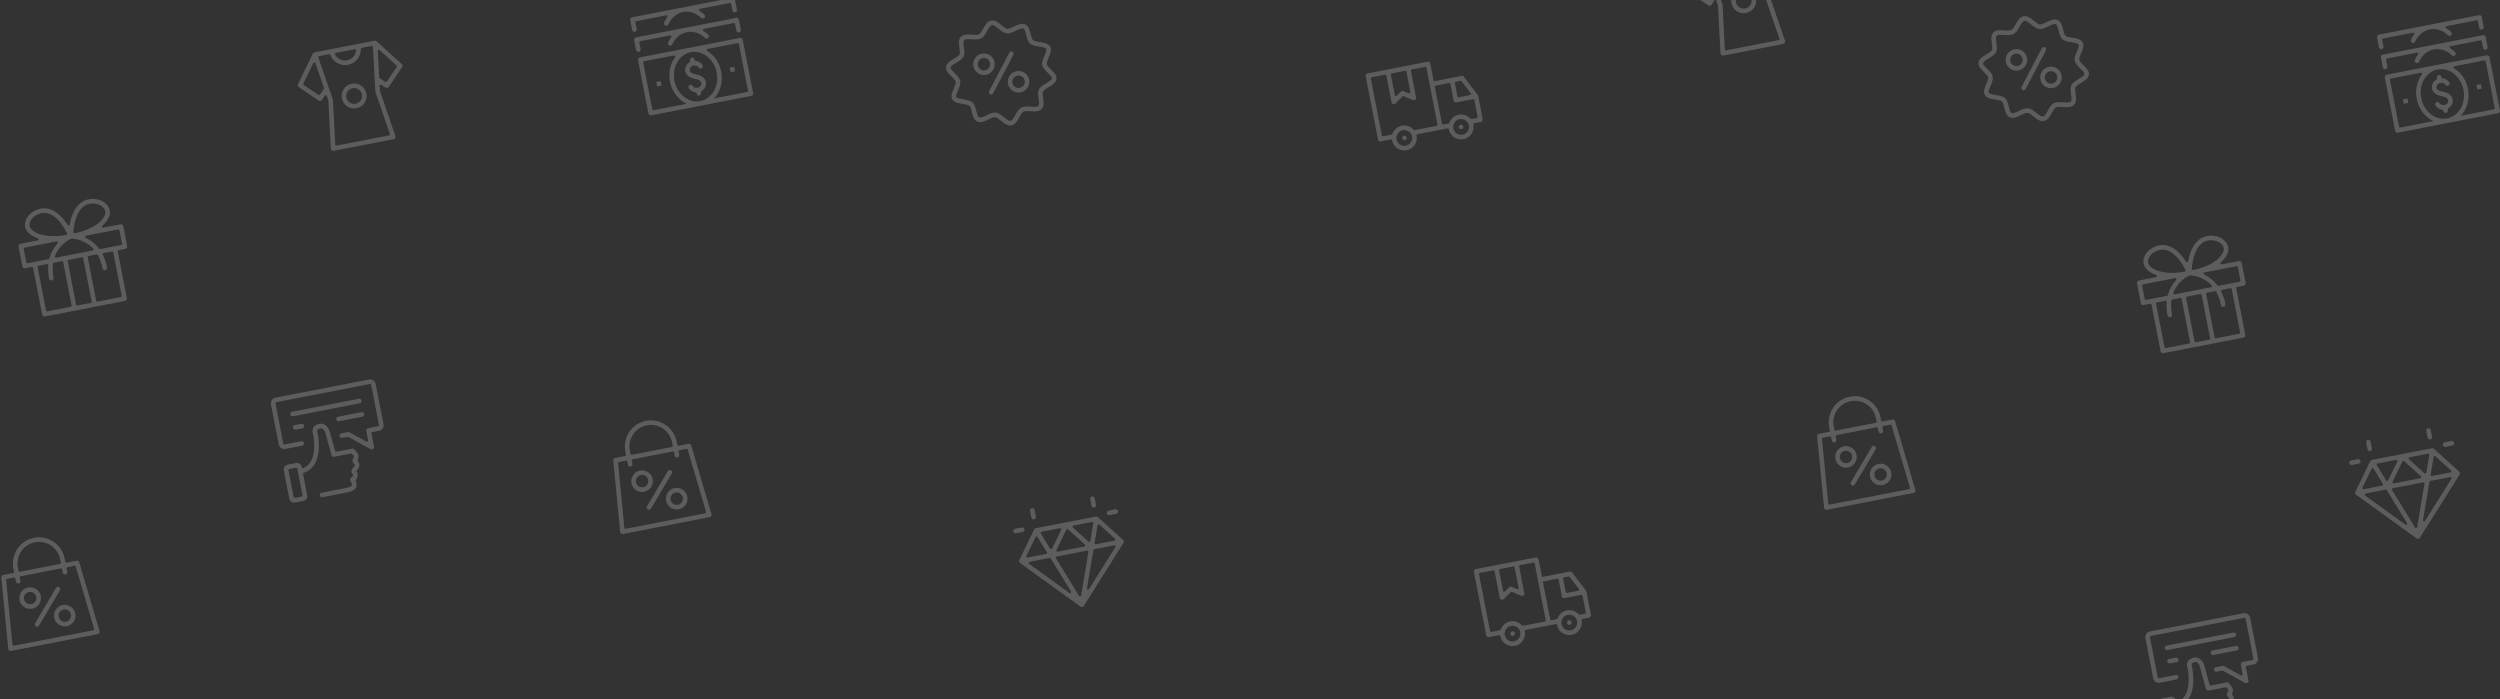<?xml version="1.0" encoding="UTF-8"?>
<svg width="1155px" height="323px" viewBox="0 0 1155 323" version="1.1" xmlns="http://www.w3.org/2000/svg" xmlns:xlink="http://www.w3.org/1999/xlink">
    <rect x="0" y="0" width="1155" height="323" fill="#333333" stroke="none"/>
    <!-- Generator: sketchtool 60.1 (101010) - https://sketch.com -->
    <title>D1F039E4-CF70-421D-AF7B-489DBB78099E</title>
    <desc>Created with sketchtool.</desc>
    <g id="Landing-Page-Extension" stroke="none" stroke-width="1" fill="none" fill-rule="evenodd" opacity="0.21">
        <g id="Landing-Page-Unsupported-Browser" transform="translate(-148, -4359)" fill="#FFFFFF">
            <g id="Group-Copy-3" transform="translate(122, 4359)">
                <g id="pattern-background" transform="translate(-17.175, -135.467)">
                    <g id="pattern" transform="translate(468, 296.91) rotate(-11) translate(-468, -296.91) translate(28, 108.41)">
                        <g id="Group" transform="translate(0.318, 195.858)">
                            <path d="M21.494,2.112 C16.009,2.112 11.546,6.576 11.546,12.061 L11.546,13.634 C11.546,13.919 11.776,14.15 12.062,14.15 L30.928,14.15 C31.213,14.15 31.445,13.919 31.445,13.634 L31.445,12.061 C31.445,6.576 26.981,2.112 21.494,2.112 L21.494,2.112 Z M5.629,16.262 C5.363,16.262 5.14,16.465 5.116,16.729 L2.271,46.602 C2.257,46.748 2.306,46.891 2.403,46.999 C2.5,47.106 2.639,47.168 2.784,47.168 L40.205,47.168 C40.351,47.168 40.489,47.106 40.587,46.999 C40.685,46.891 40.733,46.748 40.719,46.602 L37.874,16.729 C37.849,16.465 37.626,16.262 37.36,16.262 L34.072,16.262 C33.788,16.262 33.557,16.493 33.557,16.779 L33.557,18.351 C33.557,18.934 33.083,19.406 32.501,19.406 C31.918,19.406 31.445,18.934 31.445,18.351 L31.445,16.779 C31.445,16.493 31.213,16.262 30.928,16.262 L12.062,16.262 C11.776,16.262 11.546,16.493 11.546,16.779 L11.546,18.351 C11.546,18.934 11.071,19.406 10.489,19.406 C9.907,19.406 9.432,18.934 9.432,18.351 L9.432,16.779 C9.432,16.493 9.201,16.262 8.917,16.262 L5.629,16.262 Z M1.056,49.28 C0.759,49.28 0.473,49.153 0.273,48.934 C0.074,48.714 -0.024,48.419 0.005,48.125 L3.15,15.107 C3.202,14.561 3.653,14.15 4.201,14.15 L8.917,14.15 C9.201,14.15 9.432,13.919 9.432,13.634 L9.432,12.061 C9.432,5.411 14.844,0 21.494,0 C28.145,0 33.557,5.411 33.557,12.061 L33.557,13.634 C33.557,13.919 33.788,14.15 34.072,14.15 L38.79,14.15 C39.337,14.15 39.789,14.561 39.84,15.107 L42.985,48.124 C43.013,48.419 42.916,48.714 42.715,48.935 C42.517,49.153 42.231,49.28 41.934,49.28 L1.056,49.28 Z" id="Fill-8"></path>
                            <path d="M15.206,40.633 C14.947,40.633 14.697,40.537 14.505,40.366 C14.293,40.178 14.168,39.92 14.152,39.638 C14.134,39.357 14.228,39.086 14.416,38.875 L26.995,24.724 C27.195,24.498 27.482,24.368 27.783,24.368 C28.041,24.368 28.291,24.463 28.483,24.636 C28.696,24.824 28.822,25.083 28.837,25.364 C28.854,25.646 28.761,25.917 28.573,26.126 L15.994,40.278 C15.794,40.503 15.507,40.633 15.206,40.633" id="Fill-10"></path>
                            <path d="M14.42,24.123 C12.835,24.123 11.546,25.413 11.546,26.998 C11.546,28.582 12.835,29.872 14.42,29.872 C16.004,29.872 17.293,28.582 17.293,26.998 C17.293,25.413 16.004,24.123 14.42,24.123 M14.42,31.985 C11.67,31.985 9.432,29.747 9.432,26.998 C9.432,24.249 11.67,22.011 14.42,22.011 C17.169,22.011 19.407,24.249 19.407,26.998 C19.407,29.747 17.169,31.985 14.42,31.985" id="Fill-12"></path>
                            <path d="M28.57,35.129 C26.985,35.129 25.696,36.418 25.696,38.003 C25.696,39.588 26.985,40.878 28.57,40.878 C30.155,40.878 31.444,39.588 31.444,38.003 C31.444,36.418 30.155,35.129 28.57,35.129 M28.57,42.991 C25.82,42.991 23.583,40.753 23.583,38.003 C23.583,35.254 25.82,33.017 28.57,33.017 C31.32,33.017 33.557,35.254 33.557,38.003 C33.557,40.753 31.32,42.991 28.57,42.991" id="Fill-14"></path>
                        </g>
                        <g id="Group-Copy" transform="translate(836.265, 291.919)">
                            <path d="M21.494,2.112 C16.009,2.112 11.546,6.576 11.546,12.061 L11.546,13.634 C11.546,13.919 11.776,14.15 12.062,14.15 L30.928,14.15 C31.213,14.15 31.445,13.919 31.445,13.634 L31.445,12.061 C31.445,6.576 26.981,2.112 21.494,2.112 L21.494,2.112 Z M5.629,16.262 C5.363,16.262 5.14,16.465 5.116,16.729 L2.271,46.602 C2.257,46.748 2.306,46.891 2.403,46.999 C2.5,47.106 2.639,47.168 2.784,47.168 L40.205,47.168 C40.351,47.168 40.489,47.106 40.587,46.999 C40.685,46.891 40.733,46.748 40.719,46.602 L37.874,16.729 C37.849,16.465 37.626,16.262 37.36,16.262 L34.072,16.262 C33.788,16.262 33.557,16.493 33.557,16.779 L33.557,18.351 C33.557,18.934 33.083,19.406 32.501,19.406 C31.918,19.406 31.445,18.934 31.445,18.351 L31.445,16.779 C31.445,16.493 31.213,16.262 30.928,16.262 L12.062,16.262 C11.776,16.262 11.546,16.493 11.546,16.779 L11.546,18.351 C11.546,18.934 11.071,19.406 10.489,19.406 C9.907,19.406 9.432,18.934 9.432,18.351 L9.432,16.779 C9.432,16.493 9.201,16.262 8.917,16.262 L5.629,16.262 Z M1.056,49.28 C0.759,49.28 0.473,49.153 0.273,48.934 C0.074,48.714 -0.024,48.419 0.005,48.125 L3.15,15.107 C3.202,14.561 3.653,14.15 4.201,14.15 L8.917,14.15 C9.201,14.15 9.432,13.919 9.432,13.634 L9.432,12.061 C9.432,5.411 14.844,0 21.494,0 C28.145,0 33.557,5.411 33.557,12.061 L33.557,13.634 C33.557,13.919 33.788,14.15 34.072,14.15 L38.79,14.15 C39.337,14.15 39.789,14.561 39.84,15.107 L42.985,48.124 C43.013,48.419 42.916,48.714 42.715,48.935 C42.517,49.153 42.231,49.28 41.934,49.28 L1.056,49.28 Z" id="Fill-8"></path>
                            <path d="M15.206,40.633 C14.947,40.633 14.697,40.537 14.505,40.366 C14.293,40.178 14.168,39.92 14.152,39.638 C14.134,39.357 14.228,39.086 14.416,38.875 L26.995,24.724 C27.195,24.498 27.482,24.368 27.783,24.368 C28.041,24.368 28.291,24.463 28.483,24.636 C28.696,24.824 28.822,25.083 28.837,25.364 C28.854,25.646 28.761,25.917 28.573,26.126 L15.994,40.278 C15.794,40.503 15.507,40.633 15.206,40.633" id="Fill-10"></path>
                            <path d="M14.42,24.123 C12.835,24.123 11.546,25.413 11.546,26.998 C11.546,28.582 12.835,29.872 14.42,29.872 C16.004,29.872 17.293,28.582 17.293,26.998 C17.293,25.413 16.004,24.123 14.42,24.123 M14.42,31.985 C11.67,31.985 9.432,29.747 9.432,26.998 C9.432,24.249 11.67,22.011 14.42,22.011 C17.169,22.011 19.407,24.249 19.407,26.998 C19.407,29.747 17.169,31.985 14.42,31.985" id="Fill-12"></path>
                            <path d="M28.57,35.129 C26.985,35.129 25.696,36.418 25.696,38.003 C25.696,39.588 26.985,40.878 28.57,40.878 C30.155,40.878 31.444,39.588 31.444,38.003 C31.444,36.418 30.155,35.129 28.57,35.129 M28.57,42.991 C25.82,42.991 23.583,40.753 23.583,38.003 C23.583,35.254 25.82,33.017 28.57,33.017 C31.32,33.017 33.557,35.254 33.557,38.003 C33.557,40.753 31.32,42.991 28.57,42.991" id="Fill-14"></path>
                        </g>
                        <g id="Fill-7" transform="translate(40.47, 47.167)">
                            <path d="M35.927,2.112 C34.769,2.112 33.663,2.41 32.638,2.996 C28.759,5.207 26.776,11.076 26.103,13.497 C26.06,13.651 26.09,13.815 26.186,13.943 C26.281,14.071 26.43,14.148 26.589,14.151 C26.752,14.153 26.917,14.156 27.084,14.156 C32.66,14.156 39.725,12.327 42.058,8.31 C42.502,7.547 42.57,6.723 42.26,5.863 C41.779,4.539 40.398,3.233 38.9,2.686 C37.86,2.305 36.86,2.112 35.927,2.112 L35.927,2.112 Z M13.353,2.113 C12.419,2.113 11.418,2.306 10.38,2.686 C8.883,3.233 7.502,4.539 7.022,5.862 C6.712,6.72 6.78,7.543 7.223,8.309 C9.557,12.327 16.6,14.157 22.155,14.157 C22.333,14.157 22.511,14.155 22.683,14.151 C22.842,14.148 22.991,14.071 23.087,13.943 C23.182,13.814 23.212,13.651 23.169,13.497 C22.333,10.487 20.371,5.118 16.639,2.992 C15.615,2.409 14.51,2.113 13.353,2.113 L13.353,2.113 Z M2.63,16.265 C2.344,16.265 2.113,16.495 2.113,16.781 L2.113,23.07 C2.113,23.354 2.344,23.585 2.63,23.585 L12.503,23.585 C12.7,23.585 12.88,23.473 12.966,23.296 C14.153,20.864 15.863,18.813 18.05,17.195 C18.229,17.063 18.303,16.831 18.232,16.62 C18.163,16.408 17.966,16.265 17.743,16.265 L2.63,16.265 Z M24.647,16.303 C24.606,16.303 24.566,16.307 24.526,16.317 C23.187,16.639 18.591,18.057 15.632,22.796 C15.533,22.956 15.528,23.156 15.618,23.32 C15.71,23.484 15.883,23.585 16.07,23.585 L33.233,23.585 C33.42,23.585 33.593,23.484 33.684,23.321 C33.775,23.157 33.77,22.957 33.672,22.798 C30.716,18.028 26.106,16.63 24.764,16.316 C24.726,16.307 24.686,16.303 24.647,16.303 L24.647,16.303 Z M31.538,16.265 C31.315,16.265 31.118,16.408 31.049,16.62 C30.979,16.831 31.052,17.063 31.231,17.195 C33.417,18.813 35.129,20.864 36.315,23.296 C36.401,23.473 36.581,23.585 36.779,23.585 L46.652,23.585 C46.937,23.585 47.169,23.354 47.169,23.07 L47.169,16.781 C47.169,16.495 46.937,16.265 46.652,16.265 L31.538,16.265 Z M7.346,25.698 C7.06,25.698 6.83,25.929 6.83,26.214 L6.83,46.652 C6.83,46.937 7.06,47.169 7.346,47.169 L18.351,47.169 C18.637,47.169 18.868,46.937 18.868,46.652 L18.868,26.214 C18.868,25.929 18.637,25.698 18.351,25.698 L14.595,25.698 C14.373,25.698 14.176,25.84 14.105,26.049 C13.451,27.994 13.119,30.165 13.119,32.502 C13.119,33.085 12.645,33.559 12.062,33.559 C11.48,33.559 11.006,33.085 11.006,32.502 C11.006,30.341 11.275,28.329 11.829,26.354 C11.873,26.198 11.842,26.03 11.743,25.902 C11.646,25.773 11.495,25.698 11.332,25.698 L7.346,25.698 Z M21.496,25.698 C21.211,25.698 20.98,25.929 20.98,26.214 L20.98,46.652 C20.98,46.937 21.211,47.169 21.496,47.169 L27.785,47.169 C28.069,47.169 28.301,46.937 28.301,46.652 L28.301,26.214 C28.301,25.929 28.069,25.698 27.785,25.698 L21.496,25.698 Z M30.93,25.698 C30.644,25.698 30.414,25.929 30.414,26.214 L30.414,46.652 C30.414,46.937 30.644,47.169 30.93,47.169 L41.935,47.169 C42.221,47.169 42.451,46.937 42.451,46.652 L42.451,26.214 C42.451,25.929 42.221,25.698 41.935,25.698 L37.949,25.698 C37.788,25.698 37.635,25.773 37.537,25.902 C37.44,26.03 37.408,26.198 37.452,26.354 C38.006,28.329 38.275,30.341 38.275,32.502 C38.275,33.085 37.801,33.559 37.219,33.559 C36.636,33.559 36.163,33.085 36.163,32.502 C36.163,30.166 35.833,27.996 35.185,26.051 C35.114,25.841 34.917,25.698 34.695,25.698 L30.93,25.698 Z M5.774,49.28 C5.191,49.28 4.717,48.806 4.717,48.224 L4.717,26.214 C4.717,25.929 4.487,25.698 4.201,25.698 L1.057,25.698 C0.475,25.698 0,25.224 0,24.642 L0,15.208 C0,14.626 0.475,14.152 1.057,14.152 L9.192,14.152 C9.425,14.152 9.63,13.996 9.69,13.77 C9.751,13.545 9.653,13.308 9.452,13.19 C7.61,12.12 6.246,10.835 5.397,9.37 C4.635,8.058 4.509,6.597 5.034,5.144 C5.733,3.217 7.548,1.473 9.657,0.701 C10.932,0.236 12.178,0 13.362,0 C14.883,0 16.34,0.391 17.69,1.16 C20.973,3.034 23.022,6.892 24.161,9.8 C24.238,9.998 24.428,10.127 24.64,10.127 C24.853,10.127 25.044,9.998 25.122,9.8 C26.261,6.892 28.307,3.034 31.592,1.16 C32.941,0.391 34.397,0 35.92,0 C37.102,0 38.349,0.236 39.624,0.701 C41.732,1.471 43.547,3.214 44.247,5.144 C44.771,6.596 44.647,8.058 43.885,9.37 C43.035,10.835 41.67,12.121 39.829,13.19 C39.628,13.308 39.53,13.545 39.591,13.77 C39.651,13.996 39.855,14.152 40.089,14.152 L48.224,14.152 C48.807,14.152 49.28,14.626 49.28,15.208 L49.28,24.642 C49.28,25.224 48.807,25.698 48.224,25.698 L45.08,25.698 C44.794,25.698 44.564,25.929 44.564,26.214 L44.564,48.224 C44.564,48.806 44.09,49.28 43.508,49.28 L5.774,49.28 Z" id="Fill-6"></path>
                        </g>
                        <g id="Group-10" transform="translate(476.791, 45.682)">
                            <path d="M17.428,41.966 C17.88,41.966 18.282,42.022 18.655,42.138 C19.94,42.536 20.944,43.74 21.914,44.905 C23.021,46.234 23.86,47.169 24.639,47.169 C25.422,47.169 26.263,46.231 27.365,44.908 C28.335,43.742 29.339,42.536 30.625,42.138 C30.999,42.022 31.401,41.965 31.855,41.965 C32.879,41.965 33.996,42.259 35.077,42.542 C35.895,42.756 37.016,43.051 37.759,43.051 C38.111,43.051 38.363,42.988 38.556,42.853 C39.077,42.491 39.21,41.526 39.299,39.637 C39.373,38.109 39.448,36.53 40.282,35.433 C41.098,34.366 42.621,33.822 44.096,33.294 C45.953,32.631 46.932,32.187 47.134,31.59 C47.295,31.116 46.98,30.439 45.783,28.698 C44.879,27.386 43.954,26.043 43.954,24.64 C43.954,23.239 44.879,21.897 45.773,20.599 C46.98,18.843 47.295,18.169 47.134,17.694 C46.932,17.096 45.953,16.65 44.097,15.989 C42.621,15.46 41.097,14.916 40.282,13.849 C39.448,12.753 39.373,11.173 39.299,9.647 C39.21,7.754 39.076,6.791 38.556,6.43 C38.364,6.294 38.111,6.233 37.759,6.233 C37.015,6.233 35.894,6.525 35.077,6.74 C33.997,7.024 32.88,7.316 31.853,7.316 C31.398,7.316 30.996,7.26 30.625,7.144 C29.34,6.747 28.336,5.543 27.366,4.377 C26.301,3.093 25.425,2.112 24.639,2.112 C23.857,2.112 23.017,3.05 21.917,4.375 C20.947,5.541 19.944,6.746 18.657,7.144 C18.284,7.261 17.881,7.317 17.426,7.317 C16.398,7.317 15.284,7.024 14.206,6.74 C13.368,6.523 12.254,6.234 11.522,6.234 C11.171,6.234 10.919,6.296 10.728,6.429 C10.206,6.789 10.071,7.754 9.983,9.647 C9.909,11.173 9.834,12.752 9,13.849 C8.184,14.916 6.661,15.462 5.186,15.989 C3.329,16.65 2.351,17.096 2.147,17.692 C1.986,18.171 2.303,18.848 3.506,20.596 C4.401,21.894 5.327,23.237 5.327,24.64 C5.327,26.041 4.403,27.383 3.51,28.681 C2.318,30.409 1.987,31.115 2.146,31.588 C2.351,32.187 3.329,32.631 5.184,33.293 C6.66,33.822 8.184,34.366 9,35.436 C9.833,36.529 9.908,38.109 9.981,39.637 C10.07,41.526 10.204,42.491 10.725,42.853 C10.918,42.988 11.171,43.051 11.523,43.051 C12.262,43.051 13.384,42.756 14.202,42.543 C15.285,42.259 16.399,41.966 17.428,41.966 M24.639,49.28 C22.809,49.28 21.53,47.744 20.294,46.26 C19.404,45.19 18.672,44.355 18.031,44.155 C17.861,44.102 17.664,44.076 17.429,44.076 C16.686,44.076 15.678,44.34 14.791,44.572 L14.74,44.585 C13.657,44.867 12.561,45.153 11.537,45.153 C10.725,45.153 10.065,44.968 9.519,44.588 C8.054,43.57 7.961,41.624 7.871,39.742 C7.806,38.351 7.724,37.248 7.32,36.716 C6.916,36.186 5.892,35.79 4.486,35.288 C2.711,34.653 0.715,33.938 0.147,32.269 C-0.405,30.643 0.699,29.039 1.769,27.488 C2.62,26.247 3.215,25.329 3.215,24.64 C3.215,23.95 2.617,23.029 1.773,21.803 C0.699,20.243 -0.405,18.639 0.149,17.012 C0.716,15.343 2.712,14.629 4.474,13.999 C5.888,13.494 6.916,13.097 7.321,12.568 C7.723,12.038 7.802,10.985 7.872,9.556 C7.961,7.661 8.053,5.714 9.52,4.694 C10.067,4.314 10.727,4.131 11.54,4.131 C12.567,4.131 13.668,4.417 14.732,4.695 L14.757,4.703 C15.661,4.937 16.685,5.205 17.437,5.204 C17.667,5.204 17.862,5.179 18.03,5.127 C18.671,4.93 19.372,4.131 20.294,3.022 C21.529,1.536 22.808,0 24.639,0 C26.472,0 27.751,1.536 28.986,3.022 C29.911,4.129 30.611,4.928 31.249,5.126 C31.419,5.179 31.612,5.204 31.844,5.204 C32.595,5.204 33.622,4.936 34.528,4.702 L34.555,4.694 C35.616,4.417 36.716,4.132 37.743,4.132 C38.555,4.132 39.216,4.315 39.76,4.694 C41.229,5.714 41.321,7.662 41.409,9.546 C41.48,10.986 41.559,12.038 41.961,12.566 C42.364,13.097 43.394,13.494 44.801,13.997 C46.57,14.629 48.566,15.343 49.133,17.012 C49.687,18.64 48.58,20.244 47.512,21.795 C46.663,23.032 46.065,23.951 46.065,24.64 C46.065,25.333 46.665,26.258 47.513,27.487 C48.583,29.04 49.686,30.644 49.133,32.271 C48.565,33.939 46.57,34.654 44.808,35.283 C43.394,35.788 42.364,36.186 41.961,36.716 C41.556,37.248 41.475,38.351 41.409,39.739 C41.319,41.625 41.225,43.571 39.761,44.588 C39.216,44.968 38.554,45.153 37.74,45.153 C36.709,45.153 35.607,44.864 34.542,44.585 C33.626,44.345 32.6,44.078 31.849,44.078 C31.613,44.078 31.417,44.102 31.248,44.156 C30.612,44.354 29.913,45.148 28.995,46.249 C27.751,47.744 26.473,49.28 24.639,49.28" id="Fill-86"></path>
                            <path d="M18.351,33.558 C18.108,33.558 17.88,33.478 17.691,33.327 C17.239,32.963 17.163,32.295 17.527,31.841 L30.103,16.119 C30.306,15.868 30.608,15.724 30.932,15.724 C31.174,15.724 31.4,15.803 31.588,15.954 C32.043,16.318 32.117,16.985 31.754,17.44 L19.177,33.161 C18.976,33.413 18.673,33.558 18.351,33.558" id="Fill-87"></path>
                            <path d="M17.565,16.263 C15.981,16.263 14.693,17.552 14.693,19.137 C14.693,20.722 15.981,22.012 17.565,22.012 C19.15,22.012 20.439,20.722 20.439,19.137 C20.439,17.552 19.15,16.263 17.565,16.263 M17.565,24.124 C14.817,24.124 12.58,21.887 12.58,19.137 C12.58,16.388 14.817,14.15 17.565,14.15 C20.315,14.15 22.552,16.388 22.552,19.137 C22.552,21.887 20.315,24.124 17.565,24.124" id="Fill-88"></path>
                            <path d="M31.714,27.269 C30.129,27.269 28.841,28.558 28.841,30.142 C28.841,31.727 30.129,33.017 31.714,33.017 C33.299,33.017 34.588,31.727 34.588,30.142 C34.588,28.558 33.299,27.269 31.714,27.269 M31.714,35.131 C28.966,35.131 26.728,32.892 26.728,30.142 C26.728,27.393 28.966,25.156 31.714,25.156 C34.464,25.156 36.7,27.393 36.7,30.142 C36.7,32.892 34.464,35.131 31.714,35.131" id="Fill-89"></path>
                        </g>
                        <g id="Group-13" transform="translate(466.469, 270.388)">
                            <path d="M12.758,11.546 C12.589,11.546 12.43,11.629 12.335,11.768 C12.237,11.907 12.216,12.084 12.274,12.243 L15.187,20.009 C15.255,20.186 15.41,20.312 15.597,20.34 C15.622,20.343 15.647,20.344 15.671,20.344 C15.831,20.344 15.985,20.269 16.083,20.138 L21.909,12.372 C22.025,12.216 22.044,12.006 21.957,11.832 C21.87,11.657 21.691,11.546 21.495,11.546 L12.758,11.546 Z M27.783,11.546 C27.587,11.546 27.409,11.657 27.322,11.832 C27.234,12.006 27.252,12.216 27.371,12.372 L33.195,20.138 C33.293,20.269 33.447,20.344 33.608,20.344 C33.633,20.344 33.656,20.343 33.682,20.34 C33.868,20.312 34.025,20.186 34.091,20.009 L37.003,12.243 C37.062,12.084 37.041,11.907 36.945,11.768 C36.848,11.629 36.689,11.546 36.52,11.546 L27.783,11.546 Z M10.025,13.213 C9.864,13.213 9.711,13.289 9.612,13.42 L3.787,21.185 C3.67,21.342 3.651,21.552 3.739,21.726 C3.826,21.901 4.005,22.012 4.2,22.012 L12.937,22.012 C13.108,22.012 13.266,21.929 13.362,21.79 C13.458,21.65 13.481,21.473 13.421,21.315 L10.508,13.548 C10.443,13.372 10.285,13.247 10.099,13.219 C10.075,13.215 10.05,13.213 10.025,13.213 L10.025,13.213 Z M24.639,12.595 C24.477,12.595 24.323,12.671 24.226,12.801 L17.937,21.185 C17.821,21.342 17.8,21.552 17.888,21.726 C17.975,21.901 18.154,22.012 18.349,22.012 L30.929,22.012 C31.124,22.012 31.303,21.901 31.39,21.726 C31.478,21.552 31.459,21.342 31.341,21.185 L25.052,12.801 C24.955,12.671 24.802,12.595 24.639,12.595 L24.639,12.595 Z M39.253,13.213 C39.229,13.213 39.204,13.215 39.18,13.219 C38.993,13.247 38.836,13.372 38.77,13.548 L35.858,21.315 C35.798,21.473 35.82,21.65 35.918,21.79 C36.014,21.929 36.172,22.012 36.341,22.012 L45.078,22.012 C45.273,22.012 45.452,21.901 45.541,21.726 C45.628,21.552 45.608,21.342 45.491,21.185 L39.665,13.42 C39.568,13.289 39.414,13.213 39.253,13.213 L39.253,13.213 Z M4.685,24.124 C4.479,24.124 4.293,24.246 4.211,24.435 C4.13,24.624 4.168,24.843 4.309,24.993 L20.028,41.761 C20.129,41.867 20.266,41.923 20.404,41.923 C20.498,41.923 20.593,41.897 20.677,41.846 C20.886,41.716 20.974,41.456 20.888,41.225 L14.601,24.459 C14.524,24.258 14.332,24.124 14.117,24.124 L4.685,24.124 Z M35.162,24.124 C34.946,24.124 34.754,24.258 34.678,24.459 L28.391,41.225 C28.305,41.456 28.392,41.716 28.602,41.846 C28.686,41.897 28.781,41.923 28.874,41.923 C29.013,41.923 29.15,41.867 29.251,41.761 L44.97,24.993 C45.11,24.843 45.149,24.624 45.067,24.435 C44.985,24.246 44.798,24.124 44.593,24.124 L35.162,24.124 Z M17.476,24.124 C17.306,24.124 17.147,24.207 17.051,24.347 C16.955,24.486 16.934,24.663 16.992,24.822 L24.156,43.926 C24.231,44.127 24.424,44.26 24.639,44.26 C24.854,44.26 25.047,44.127 25.123,43.926 L32.288,24.822 C32.346,24.663 32.325,24.486 32.227,24.347 C32.131,24.207 31.973,24.124 31.804,24.124 L17.476,24.124 Z M24.639,49.279 C24.536,49.279 24.416,49.255 24.272,49.201 C24.258,49.195 24.243,49.191 24.229,49.186 C24.215,49.178 24.199,49.169 24.181,49.16 C24.145,49.143 24.112,49.129 24.076,49.116 C24.074,49.113 24.06,49.098 24.046,49.084 C24.018,49.055 23.987,49.026 23.957,48.998 C23.918,48.964 23.879,48.938 23.837,48.912 L0.285,23.79 C0.214,23.714 0.154,23.62 0.1,23.502 C0.1,23.502 0.078,23.423 0.069,23.397 C0.039,23.308 0.023,23.239 0.016,23.176 C0.013,23.138 0.013,23.098 0.013,23.058 C0.015,22.985 0.023,22.913 0.041,22.838 C0.048,22.8 0.056,22.762 0.07,22.723 C0.081,22.692 0.089,22.66 0.095,22.629 C0.106,22.613 0.119,22.596 0.13,22.581 C0.147,22.555 0.165,22.53 0.182,22.504 C0.203,22.472 0.221,22.437 0.237,22.399 L9.632,9.873 C9.668,9.84 9.693,9.816 9.714,9.791 C9.739,9.764 9.761,9.741 9.788,9.716 C9.886,9.627 9.978,9.563 10.069,9.524 C10.078,9.519 10.091,9.515 10.104,9.508 C10.199,9.47 10.31,9.451 10.448,9.445 C10.483,9.444 10.516,9.44 10.544,9.433 L38.733,9.433 C38.761,9.44 38.796,9.446 38.834,9.449 C38.97,9.455 39.078,9.474 39.168,9.508 C39.19,9.52 39.208,9.53 39.228,9.54 C39.322,9.583 39.406,9.64 39.491,9.717 C39.516,9.74 39.538,9.763 39.563,9.79 C39.591,9.822 39.616,9.844 39.64,9.868 L39.643,9.87 L39.642,9.866 L49.042,22.4 C49.06,22.441 49.079,22.475 49.1,22.508 C49.113,22.53 49.131,22.555 49.148,22.582 C49.16,22.596 49.173,22.613 49.182,22.63 C49.19,22.661 49.196,22.688 49.205,22.716 C49.223,22.763 49.23,22.801 49.239,22.839 C49.256,22.913 49.265,22.984 49.265,23.053 C49.266,23.097 49.267,23.138 49.262,23.179 C49.256,23.238 49.239,23.31 49.21,23.397 C49.202,23.422 49.181,23.495 49.177,23.507 C49.126,23.62 49.064,23.714 48.995,23.79 L25.441,48.912 C25.396,48.94 25.359,48.966 25.325,48.997 C25.29,49.026 25.262,49.054 25.233,49.084 C25.223,49.094 25.213,49.106 25.201,49.116 C25.159,49.132 25.129,49.145 25.099,49.159 C25.08,49.168 25.064,49.178 25.05,49.186 C25.036,49.191 25.02,49.195 25.005,49.202 C24.863,49.255 24.742,49.279 24.639,49.279 L24.639,49.279 Z" id="Fill-67"></path>
                            <path d="M38.789,5.257 C38.207,5.257 37.733,4.784 37.733,4.201 L37.733,1.056 C37.733,0.474 38.207,-2.13162821e-14 38.789,-2.13162821e-14 C39.372,-2.13162821e-14 39.846,0.474 39.846,1.056 L39.846,4.201 C39.846,4.784 39.372,5.257 38.789,5.257" id="Fill-68"></path>
                            <path d="M45.078,9.974 C44.496,9.974 44.022,9.5 44.022,8.919 C44.022,8.335 44.496,7.861 45.078,7.861 L48.223,7.861 C48.805,7.861 49.28,8.335 49.28,8.919 C49.28,9.5 48.805,9.974 48.223,9.974 L45.078,9.974 Z" id="Fill-69"></path>
                            <path d="M1.055,9.974 C0.473,9.974 -1.42108547e-14,9.5 -1.42108547e-14,8.919 C-1.42108547e-14,8.335 0.473,7.861 1.055,7.861 L4.2,7.861 C4.782,7.861 5.256,8.335 5.256,8.919 C5.256,9.5 4.782,9.974 4.2,9.974 L1.055,9.974 Z" id="Fill-70"></path>
                            <path d="M10.489,5.257 C9.906,5.257 9.434,4.784 9.434,4.201 L9.434,1.056 C9.434,0.474 9.906,-2.13162821e-14 10.489,-2.13162821e-14 C11.072,-2.13162821e-14 11.545,0.474 11.545,1.056 L11.545,4.201 C11.545,4.784 11.072,5.257 10.489,5.257" id="Fill-71"></path>
                        </g>
                        <g id="Group-7" transform="translate(671.809, 337.147)">
                            <path d="M47.168,29.357 C47.168,29.642 46.936,29.874 46.651,29.874 L44.216,29.874 C44.033,29.874 43.856,29.767 43.764,29.608 C43.746,29.583 43.728,29.558 43.712,29.531 C43.611,29.363 43.51,29.212 43.403,29.07 C43.325,28.964 43.24,28.867 43.155,28.767 L43.129,28.738 C42.955,28.54 42.782,28.362 42.598,28.199 C42.476,28.091 42.332,27.965 42.183,27.856 C42.068,27.772 41.948,27.692 41.817,27.609 C41.64,27.499 41.451,27.396 41.237,27.294 L41.166,27.261 C41.08,27.22 40.996,27.18 40.906,27.143 C40.659,27.046 40.394,26.962 40.095,26.891 C40,26.869 39.904,26.851 39.804,26.832 C39.416,26.762 39.094,26.729 38.79,26.729 C38.488,26.729 38.164,26.762 37.773,26.833 C37.676,26.851 37.582,26.869 37.489,26.891 C37.186,26.962 36.921,27.046 36.672,27.144 C36.584,27.18 36.5,27.22 36.415,27.261 L36.345,27.293 C36.13,27.396 35.94,27.499 35.763,27.609 C35.632,27.692 35.513,27.772 35.399,27.854 C35.249,27.965 35.104,28.091 34.982,28.199 C34.798,28.362 34.625,28.54 34.452,28.737 L34.427,28.767 C34.34,28.867 34.255,28.964 34.176,29.072 C34.07,29.212 33.97,29.363 33.869,29.53 C33.852,29.558 33.834,29.583 33.811,29.616 C33.718,29.775 33.547,29.874 33.364,29.874 L30.929,29.874 C30.644,29.874 30.414,29.642 30.414,29.357 L30.414,11.547 L37.218,11.547 C37.503,11.547 37.734,11.778 37.734,12.062 L37.734,19.924 C37.734,20.506 38.208,20.98 38.79,20.98 L46.651,20.98 C46.936,20.98 47.168,21.212 47.168,21.495 L47.168,29.357 Z M38.79,36.161 C36.772,36.161 35.13,34.52 35.13,32.502 C35.13,32.113 35.199,31.722 35.347,31.297 C35.354,31.283 35.361,31.265 35.37,31.247 C35.748,30.218 36.561,29.419 37.606,29.053 C37.661,29.034 37.716,29.017 37.77,29.001 C38.132,28.894 38.465,28.841 38.79,28.841 C39.115,28.841 39.449,28.894 39.809,29.001 C39.864,29.017 39.919,29.034 39.976,29.054 C41.019,29.419 41.831,30.218 42.211,31.247 C42.221,31.268 42.23,31.289 42.236,31.307 C42.381,31.722 42.451,32.113 42.451,32.502 C42.451,34.52 40.808,36.161 38.79,36.161 L38.79,36.161 Z M39.846,12.062 C39.846,11.778 40.077,11.547 40.363,11.547 L42.535,11.547 C42.73,11.547 42.909,11.656 42.997,11.832 L46.141,18.12 C46.221,18.281 46.212,18.47 46.118,18.622 C46.024,18.775 45.858,18.868 45.679,18.868 L40.363,18.868 C40.077,18.868 39.846,18.637 39.846,18.351 L39.846,12.062 Z M28.3,29.357 C28.3,29.642 28.069,29.874 27.784,29.874 L17.488,29.874 C17.304,29.874 17.128,29.767 17.035,29.608 C17.017,29.583 16.999,29.558 16.985,29.531 C16.882,29.363 16.782,29.212 16.675,29.07 C16.597,28.964 16.511,28.867 16.426,28.767 L16.401,28.738 C16.228,28.54 16.054,28.362 15.87,28.199 C15.748,28.091 15.603,27.965 15.455,27.856 C15.34,27.772 15.221,27.692 15.089,27.609 C14.913,27.499 14.722,27.396 14.508,27.294 L14.437,27.261 C14.353,27.22 14.268,27.18 14.177,27.143 C13.932,27.046 13.665,26.962 13.366,26.891 C13.271,26.869 13.176,26.851 13.076,26.832 C12.687,26.762 12.365,26.729 12.062,26.729 C11.759,26.729 11.436,26.762 11.045,26.833 C10.948,26.851 10.853,26.869 10.76,26.891 C10.459,26.962 10.192,27.046 9.943,27.144 C9.856,27.18 9.771,27.22 9.687,27.261 L9.616,27.293 C9.401,27.396 9.211,27.499 9.035,27.609 C8.903,27.692 8.784,27.772 8.671,27.854 C8.521,27.965 8.375,28.091 8.253,28.199 C8.07,28.362 7.897,28.54 7.724,28.737 L7.698,28.767 C7.613,28.867 7.526,28.964 7.448,29.072 C7.343,29.212 7.242,29.363 7.14,29.53 C7.124,29.558 7.106,29.583 7.082,29.616 C6.989,29.775 6.82,29.874 6.636,29.874 L2.629,29.874 C2.344,29.874 2.112,29.642 2.112,29.357 L2.112,2.629 C2.112,2.344 2.344,2.113 2.629,2.113 L8.917,2.113 C9.203,2.113 9.434,2.344 9.434,2.629 L9.434,15.206 C9.434,15.597 9.648,15.954 9.992,16.138 C10.143,16.221 10.314,16.264 10.488,16.264 C10.697,16.264 10.901,16.202 11.076,16.085 L14.921,13.523 C15.007,13.466 15.107,13.437 15.206,13.437 C15.306,13.437 15.406,13.466 15.493,13.523 L19.337,16.085 C19.512,16.202 19.714,16.264 19.923,16.264 C20.097,16.264 20.269,16.221 20.422,16.138 C20.766,15.954 20.98,15.597 20.98,15.206 L20.98,2.629 C20.98,2.344 21.211,2.113 21.495,2.113 L27.784,2.113 C28.069,2.113 28.3,2.344 28.3,2.629 L28.3,29.357 Z M12.062,36.161 C10.044,36.161 8.401,34.52 8.401,32.502 C8.401,32.113 8.472,31.722 8.62,31.297 C8.625,31.283 8.633,31.265 8.642,31.247 C9.02,30.218 9.832,29.419 10.879,29.053 C10.932,29.034 10.988,29.017 11.042,29.001 C11.404,28.894 11.738,28.841 12.062,28.841 C12.386,28.841 12.72,28.894 13.08,29.001 C13.136,29.017 13.191,29.034 13.248,29.054 C14.291,29.419 15.103,30.218 15.482,31.247 C15.493,31.268 15.502,31.289 15.508,31.307 C15.652,31.722 15.723,32.113 15.723,32.502 C15.723,34.52 14.081,36.161 12.062,36.161 L12.062,36.161 Z M11.546,2.629 C11.546,2.344 11.777,2.113 12.062,2.113 L18.351,2.113 C18.636,2.113 18.866,2.344 18.866,2.629 L18.866,12.27 C18.866,12.46 18.762,12.635 18.594,12.724 C18.518,12.766 18.434,12.786 18.351,12.786 C18.25,12.786 18.151,12.757 18.064,12.699 L15.792,11.182 C15.618,11.068 15.416,11.006 15.206,11.006 C14.997,11.006 14.794,11.068 14.62,11.183 L12.348,12.699 C12.262,12.757 12.162,12.786 12.062,12.786 C11.978,12.786 11.894,12.766 11.818,12.724 C11.651,12.635 11.546,12.46 11.546,12.27 L11.546,2.629 Z M49.174,19.485 C49.159,19.452 49.149,19.423 49.141,19.395 L44.452,10.017 C44.272,9.658 43.91,9.434 43.506,9.434 L30.414,9.434 L30.414,1.056 C30.414,0.475 29.939,0 29.356,0 L1.056,0 C0.474,0 0,0.475 0,1.056 L0,30.929 C0,31.512 0.474,31.986 1.056,31.986 L5.774,31.986 C6.058,31.986 6.289,32.217 6.289,32.502 C6.289,35.684 8.878,38.275 12.062,38.275 C15.245,38.275 17.835,35.684 17.835,32.502 C17.835,32.217 18.066,31.986 18.351,31.986 L32.501,31.986 C32.786,31.986 33.018,32.217 33.018,32.502 C33.018,35.684 35.607,38.275 38.79,38.275 C41.973,38.275 44.563,35.684 44.563,32.502 C44.563,32.217 44.794,31.986 45.079,31.986 L48.224,31.986 C48.806,31.986 49.28,31.512 49.28,30.929 L49.28,19.924 C49.28,19.78 49.244,19.636 49.174,19.485 L49.174,19.485 Z" id="Fill-95"></path>
                            <path d="M13.209,32.502 C13.209,33.085 12.736,33.557 12.153,33.557 C11.569,33.557 11.097,33.085 11.097,32.502 C11.097,31.918 11.569,31.446 12.153,31.446 C12.736,31.446 13.209,31.918 13.209,32.502" id="Fill-96"></path>
                            <path d="M39.846,32.502 C39.846,33.085 39.373,33.557 38.79,33.557 C38.206,33.557 37.734,33.085 37.734,32.502 C37.734,31.918 38.206,31.446 38.79,31.446 C39.373,31.446 39.846,31.918 39.846,32.502" id="Fill-97"></path>
                        </g>
                        <g id="Group-8" transform="translate(141.031, 153.599)">
                            <path d="M41.935,31.986 C41.689,31.986 41.448,31.899 41.257,31.741 L32.262,24.245 C32.17,24.167 32.052,24.124 31.931,24.124 L29.357,24.124 C28.775,24.124 28.301,23.651 28.301,23.068 C28.301,22.486 28.775,22.012 29.357,22.012 L32.501,22.012 C32.749,22.012 32.99,22.099 33.179,22.256 L40.032,27.97 C40.127,28.048 40.244,28.09 40.363,28.09 C40.438,28.09 40.512,28.074 40.582,28.041 C40.764,27.955 40.879,27.773 40.879,27.573 L40.879,23.068 C40.879,22.486 41.353,22.012 41.935,22.012 L46.651,22.012 C46.937,22.012 47.168,21.782 47.168,21.496 L47.168,2.629 C47.168,2.344 46.937,2.112 46.651,2.112 L2.629,2.112 C2.344,2.112 2.112,2.344 2.112,2.629 L2.112,21.496 C2.112,21.782 2.344,22.012 2.629,22.012 L10.49,22.012 C11.072,22.012 11.546,22.486 11.546,23.068 C11.546,23.651 11.072,24.124 10.49,24.124 L2.629,24.124 C1.179,24.124 0,22.945 0,21.496 L0,2.629 C0,1.179 1.179,-1.42108547e-14 2.629,-1.42108547e-14 L46.651,-1.42108547e-14 C48.101,-1.42108547e-14 49.28,1.179 49.28,2.629 L49.28,21.496 C49.28,22.945 48.101,24.124 46.651,24.124 L43.508,24.124 C43.222,24.124 42.991,24.356 42.991,24.64 L42.991,30.93 C42.991,31.338 42.753,31.713 42.383,31.885 C42.243,31.951 42.088,31.986 41.935,31.986" id="Fill-90"></path>
                            <path d="M8.917,9.974 C8.335,9.974 7.861,9.5 7.861,8.918 C7.861,8.336 8.335,7.861 8.917,7.861 L40.363,7.861 C40.945,7.861 41.419,8.336 41.419,8.918 C41.419,9.5 40.945,9.974 40.363,9.974 L8.917,9.974 Z" id="Fill-91"></path>
                            <path d="M29.357,16.263 C28.774,16.263 28.301,15.789 28.301,15.207 C28.301,14.625 28.774,14.15 29.357,14.15 L40.363,14.15 C40.946,14.15 41.419,14.625 41.419,15.207 C41.419,15.789 40.946,16.263 40.363,16.263 L29.357,16.263 Z" id="Fill-92"></path>
                            <path d="M8.917,16.263 C8.335,16.263 7.861,15.789 7.861,15.207 C7.861,14.625 8.335,14.15 8.917,14.15 L12.062,14.15 C12.645,14.15 13.119,14.625 13.119,15.207 C13.119,15.789 12.645,16.263 12.062,16.263 L8.917,16.263 Z" id="Fill-93"></path>
                            <path d="M2.629,33.558 C2.344,33.558 2.113,33.789 2.113,34.074 L2.113,46.652 C2.113,46.936 2.344,47.168 2.629,47.168 L5.774,47.168 C6.058,47.168 6.289,46.936 6.289,46.652 L6.289,34.074 C6.289,33.789 6.058,33.558 5.774,33.558 L2.629,33.558 Z M15.153,49.28 C14.572,49.28 14.097,48.807 14.097,48.224 C14.097,47.642 14.572,47.168 15.153,47.168 L27.413,47.168 C28.145,47.166 28.979,46.941 29.363,46.723 C29.491,46.652 29.582,46.529 29.613,46.386 C29.664,46.16 29.699,45.844 29.696,45.651 C29.695,45.519 29.643,45.401 29.562,45.311 C29.49,45.172 29.42,45.028 29.371,44.887 C29.118,44.167 29.278,43.435 29.789,42.979 C30.051,42.744 30.347,42.634 30.542,42.562 C30.562,42.554 30.586,42.543 30.605,42.534 C30.96,42.348 31.084,41.956 31.019,41.682 C31.006,41.632 30.987,41.584 30.96,41.539 C30.685,41.072 30.408,40.514 30.635,39.823 C30.834,39.224 31.33,38.867 31.494,38.75 C32.191,38.246 32.586,37.827 32.668,37.503 C32.707,37.351 32.675,37.189 32.58,37.063 C32.553,37.03 32.5,36.954 32.455,36.887 C32.439,36.863 32.422,36.843 32.403,36.823 C32.012,36.406 31.72,35.717 32.069,35.035 C32.225,34.734 32.428,34.511 32.59,34.332 L32.729,34.175 C32.851,34.026 32.998,33.801 33.017,33.384 C33.021,33.289 32.999,33.193 32.952,33.11 C32.838,32.903 32.656,32.585 32.456,32.242 C32.364,32.084 32.194,31.987 32.01,31.987 L24.043,31.987 C23.498,31.987 23.036,31.561 22.992,31.019 C22.959,30.641 22.213,21.782 22.185,20.766 C22.17,20.167 22.059,19.627 21.855,19.161 C21.704,18.814 21.499,18.505 21.243,18.24 C20.985,17.974 20.624,17.835 20.201,17.835 C20.024,17.835 19.875,17.859 19.781,17.88 C19.096,18.017 18.764,18.19 18.644,18.479 C18.496,18.802 18.52,19.301 18.569,19.969 C18.601,20.415 18.637,20.921 18.581,21.415 L18.556,21.736 C17.721,33.007 12.814,36.039 8.846,36.598 C8.591,36.633 8.401,36.851 8.401,37.108 L8.401,47.044 C8.401,48.277 7.409,49.28 6.187,49.28 L2.215,49.28 C0.994,49.28 0,48.277 0,47.044 L0,33.683 C0,32.45 0.994,31.446 2.215,31.446 L6.187,31.446 C7.409,31.446 8.401,32.45 8.401,33.683 L8.401,33.901 C8.401,34.055 8.472,34.202 8.592,34.3 C8.685,34.375 8.8,34.417 8.918,34.417 C8.952,34.417 8.987,34.414 9.022,34.406 C13.325,33.516 15.893,29.081 16.449,21.582 L16.453,21.527 C16.465,21.368 16.474,21.251 16.483,21.177 C16.516,20.89 16.493,20.545 16.461,20.121 C16.404,19.331 16.34,18.439 16.728,17.587 C17.357,16.209 18.772,15.927 19.375,15.807 C19.65,15.751 19.924,15.721 20.195,15.721 C21.193,15.721 22.104,16.094 22.759,16.769 C23.19,17.214 23.538,17.736 23.792,18.319 C24.104,19.031 24.274,19.837 24.298,20.71 C24.317,21.454 24.821,27.55 24.975,29.4 C24.998,29.667 25.22,29.873 25.489,29.873 L32.908,29.873 C33.279,29.873 33.626,30.071 33.816,30.389 C35.074,32.503 35.085,32.608 35.109,32.866 C35.204,33.858 34.967,34.747 34.424,35.441 C34.295,35.604 34.277,35.829 34.38,36.011 C34.527,36.273 34.634,36.515 34.692,36.708 C35.046,37.909 34.522,39.046 33.091,40.188 C32.907,40.335 32.845,40.586 32.941,40.801 C32.985,40.904 33.02,40.999 33.047,41.094 C33.374,42.267 32.884,43.595 31.881,44.251 C31.681,44.382 31.597,44.635 31.678,44.86 C31.734,45.011 31.77,45.154 31.788,45.301 C31.841,45.722 31.8,47.183 31.216,47.898 C30.33,48.985 28.344,49.278 27.418,49.28 L15.153,49.28 Z" id="Fill-94"></path>
                        </g>
                        <g id="Group-5" transform="translate(181.281, 0.437)">
                            <path d="M20.162,2.112 C19.998,2.112 19.845,2.19 19.747,2.322 C19.65,2.453 19.621,2.622 19.668,2.779 C20.341,4.996 22.339,6.486 24.641,6.486 C26.887,6.486 28.928,4.963 29.606,2.782 C29.654,2.625 29.625,2.454 29.527,2.322 C29.43,2.191 29.276,2.112 29.112,2.112 L20.162,2.112 Z M39.999,19.638 C40.096,19.734 40.227,19.789 40.363,19.789 C40.501,19.789 40.632,19.734 40.728,19.638 L46.514,13.852 C46.696,13.671 46.716,13.383 46.561,13.178 L40.238,4.744 C40.139,4.612 39.985,4.537 39.826,4.537 C39.782,4.537 39.738,4.543 39.696,4.554 C39.493,4.607 39.342,4.776 39.314,4.983 L37.641,17.051 C37.615,17.235 37.691,17.419 37.84,17.532 C37.882,17.565 37.927,17.592 37.973,17.618 L37.985,17.625 L39.999,19.638 Z M9.468,4.52 C9.309,4.52 9.154,4.594 9.056,4.726 L2.719,13.178 C2.564,13.383 2.585,13.671 2.766,13.852 L8.552,19.638 C8.654,19.739 8.785,19.789 8.917,19.789 C9.049,19.789 9.18,19.739 9.282,19.638 L11.315,17.605 C11.322,17.601 11.341,17.592 11.357,17.583 C11.4,17.558 11.441,17.534 11.482,17.506 C11.644,17.395 11.729,17.202 11.7,17.007 L9.98,4.963 C9.95,4.757 9.8,4.588 9.597,4.536 C9.554,4.525 9.511,4.52 9.468,4.52 L9.468,4.52 Z M12.302,2.112 C12.153,2.112 12.012,2.177 11.913,2.29 C11.814,2.404 11.771,2.554 11.791,2.701 L14.679,22.92 C14.693,23.017 14.693,23.12 14.679,23.221 L11.788,43.634 C11.767,43.782 11.812,43.932 11.91,44.044 C12.008,44.157 12.15,44.222 12.299,44.222 L36.984,44.222 C37.133,44.222 37.275,44.157 37.373,44.044 C37.471,43.932 37.515,43.783 37.496,43.634 L34.667,23.412 C34.652,23.316 34.653,23.216 34.667,23.119 L37.497,2.699 C37.517,2.551 37.473,2.401 37.374,2.289 C37.277,2.177 37.134,2.112 36.985,2.112 L32.35,2.112 C32.099,2.112 31.885,2.293 31.842,2.539 C31.223,6.05 28.196,8.598 24.641,8.598 C21.091,8.598 18.063,6.05 17.44,2.538 C17.397,2.292 17.183,2.112 16.932,2.112 L12.302,2.112 Z M10.489,46.334 C10.183,46.334 9.893,46.202 9.692,45.97 C9.492,45.74 9.402,45.434 9.443,45.128 L12.557,23.143 C12.565,23.094 12.565,23.045 12.557,22.997 L12.247,20.828 C12.219,20.635 12.084,20.474 11.9,20.411 C11.846,20.394 11.79,20.385 11.736,20.385 C11.601,20.385 11.469,20.438 11.371,20.536 L9.664,22.243 C9.464,22.443 9.199,22.552 8.917,22.552 C8.635,22.552 8.37,22.443 8.17,22.243 L0.308,14.382 C-0.062,14.012 -0.103,13.419 0.21,13.002 L9.613,0.466 C9.632,0.449 9.652,0.428 9.673,0.402 C9.682,0.392 9.69,0.382 9.697,0.371 C9.738,0.344 9.778,0.316 9.816,0.284 C9.901,0.209 9.965,0.153 10.012,0.129 C10.026,0.122 10.065,0.11 10.096,0.102 L10.176,0.077 C10.271,0.047 10.349,0.026 10.42,0.021 C10.472,0.017 10.515,0.009 10.548,0 L38.734,0 C38.765,0.009 38.806,0.017 38.855,0.02 C38.932,0.025 39.013,0.047 39.109,0.078 L39.186,0.102 C39.213,0.11 39.24,0.114 39.266,0.128 C39.317,0.153 39.382,0.211 39.452,0.271 C39.5,0.314 39.541,0.343 39.581,0.368 C39.59,0.381 39.598,0.393 39.609,0.405 C39.629,0.43 39.65,0.451 39.67,0.469 L49.071,13.002 C49.385,13.419 49.342,14.012 48.973,14.382 L41.11,22.243 C40.911,22.443 40.645,22.552 40.363,22.552 C40.082,22.552 39.817,22.443 39.617,22.243 L37.982,20.609 C37.884,20.511 37.753,20.458 37.617,20.458 C37.562,20.458 37.507,20.467 37.452,20.485 C37.266,20.548 37.133,20.709 37.106,20.904 L36.789,23.193 C36.783,23.24 36.783,23.288 36.79,23.335 L39.837,45.133 C39.879,45.435 39.789,45.741 39.588,45.973 C39.388,46.202 39.097,46.334 38.792,46.334 L10.489,46.334 Z" id="Fill-36"></path>
                            <path d="M24.641,19.605 C22.621,19.605 20.98,21.247 20.98,23.266 C20.98,25.284 22.621,26.926 24.641,26.926 C26.659,26.926 28.302,25.284 28.302,23.266 C28.302,21.247 26.659,19.605 24.641,19.605 M24.641,29.038 C21.457,29.038 18.867,26.449 18.867,23.266 C18.867,20.082 21.457,17.492 24.641,17.492 C27.824,17.492 30.413,20.082 30.413,23.266 C30.413,26.449 27.824,29.038 24.641,29.038" id="Fill-38"></path>
                        </g>
                        <g id="Group-11" transform="translate(337.849, 12.534)">
                            <path d="M24.64,41.42 C24.058,41.42 23.584,40.946 23.584,40.363 L23.584,40.137 C23.584,39.911 23.437,39.713 23.221,39.644 C21.964,39.254 20.951,38.321 20.507,37.149 C20.408,36.885 20.416,36.597 20.533,36.34 C20.649,36.083 20.859,35.887 21.122,35.787 C21.243,35.741 21.368,35.718 21.495,35.718 C21.933,35.718 22.329,35.993 22.484,36.402 C22.777,37.176 23.63,37.697 24.605,37.697 C25.184,37.697 25.714,37.503 26.099,37.151 C26.387,36.89 26.729,36.439 26.729,35.773 C26.729,34.629 25.178,33.848 24.254,33.486 C20.935,32.178 20.44,30.259 20.44,29.232 C20.44,28.108 20.91,27.063 21.766,26.286 C22.175,25.915 22.671,25.625 23.24,25.426 C23.446,25.352 23.584,25.157 23.584,24.939 L23.584,24.641 C23.584,24.058 24.058,23.585 24.64,23.585 C25.222,23.585 25.696,24.058 25.696,24.641 L25.696,24.866 C25.696,25.092 25.844,25.292 26.06,25.359 C27.317,25.75 28.33,26.684 28.773,27.858 C28.872,28.121 28.864,28.407 28.747,28.664 C28.631,28.922 28.421,29.119 28.158,29.216 C28.035,29.263 27.909,29.287 27.783,29.287 C27.347,29.287 26.951,29.012 26.797,28.602 C26.505,27.828 25.654,27.31 24.679,27.31 C24.101,27.31 23.57,27.501 23.184,27.851 C22.776,28.22 22.552,28.71 22.552,29.232 C22.552,30.375 24.104,31.156 25.028,31.519 C28.346,32.824 28.841,34.744 28.841,35.773 C28.841,36.896 28.371,37.943 27.516,38.718 C27.107,39.088 26.61,39.378 26.04,39.579 C25.834,39.653 25.696,39.848 25.696,40.067 L25.696,40.363 C25.696,40.946 25.222,41.42 24.64,41.42" id="Fill-72"></path>
                            <path d="M47.168,43.508 C47.168,43.793 46.936,44.024 46.652,44.024 L31.061,44.024 C34.444,41.607 36.703,37.352 36.703,32.502 C36.703,28.363 35.055,24.491 32.181,21.878 C32.024,21.735 31.971,21.508 32.048,21.311 C32.124,21.112 32.316,20.981 32.528,20.981 L46.652,20.981 C46.936,20.981 47.168,21.212 47.168,21.497 L47.168,43.508 Z M24.64,44.024 C19.154,44.024 14.69,38.855 14.69,32.502 C14.69,26.15 19.154,20.981 24.64,20.981 C30.127,20.981 34.59,26.15 34.59,32.502 C34.59,38.855 30.127,44.024 24.64,44.024 L24.64,44.024 Z M2.629,44.024 C2.344,44.024 2.113,43.793 2.113,43.508 L2.113,21.497 C2.113,21.212 2.344,20.981 2.629,20.981 L16.752,20.981 C16.965,20.981 17.156,21.112 17.233,21.311 C17.31,21.508 17.256,21.735 17.099,21.878 C14.225,24.491 12.578,28.363 12.578,32.502 C12.578,37.352 14.837,41.607 18.219,44.024 L2.629,44.024 Z M48.224,18.868 L1.056,18.868 C0.474,18.868 0,19.342 0,19.924 L0,45.08 C0,45.662 0.474,46.137 1.056,46.137 L48.224,46.137 C48.806,46.137 49.28,45.662 49.28,45.08 L49.28,19.924 C49.28,19.342 48.806,18.868 48.224,18.868 L48.224,18.868 Z" id="Fill-73"></path>
                            <polygon id="Fill-74" points="40.88 33.559 42.992 33.559 42.992 31.446 40.88 31.446"></polygon>
                            <polygon id="Fill-75" points="6.29 33.559 8.402 33.559 8.402 31.446 6.29 31.446"></polygon>
                            <path d="M33.226,16.264 C32.881,16.264 32.558,16.098 32.361,15.815 C30.455,13.103 27.642,11.547 24.64,11.547 C21.638,11.547 18.826,13.103 16.922,15.814 C16.725,16.095 16.4,16.263 16.055,16.263 C15.839,16.263 15.63,16.197 15.452,16.072 C14.974,15.737 14.859,15.077 15.193,14.601 C15.748,13.81 16.384,13.085 17.087,12.444 C17.244,12.301 17.296,12.076 17.219,11.876 C17.143,11.677 16.951,11.547 16.738,11.547 L2.629,11.547 C2.344,11.547 2.112,11.778 2.112,12.062 L2.112,15.207 C2.112,15.79 1.639,16.263 1.056,16.263 C0.474,16.263 0,15.79 0,15.207 L0,10.491 C0,9.908 0.474,9.434 1.056,9.434 L48.224,9.434 C48.806,9.434 49.28,9.908 49.28,10.491 L49.28,15.207 C49.28,15.79 48.806,16.263 48.224,16.263 C47.641,16.263 47.168,15.79 47.168,15.207 L47.168,12.062 C47.168,11.778 46.937,11.547 46.651,11.547 L32.544,11.547 C32.331,11.547 32.14,11.677 32.062,11.876 C31.986,12.074 32.039,12.301 32.196,12.444 C32.898,13.085 33.535,13.81 34.089,14.6 C34.423,15.076 34.308,15.737 33.833,16.072 C33.653,16.197 33.443,16.264 33.226,16.264" id="Fill-76"></path>
                            <path d="M48.224,6.83 C47.642,6.83 47.168,6.356 47.168,5.775 L47.168,2.63 C47.168,2.344 46.937,2.113 46.651,2.113 L32.544,2.113 C32.331,2.113 32.14,2.243 32.062,2.443 C31.985,2.641 32.039,2.867 32.196,3.011 C32.898,3.651 33.535,4.377 34.088,5.167 C34.423,5.643 34.308,6.303 33.832,6.638 C33.654,6.763 33.444,6.83 33.227,6.83 C32.882,6.83 32.559,6.662 32.359,6.382 C30.455,3.669 27.642,2.113 24.64,2.113 C21.639,2.113 18.825,3.669 16.922,6.381 C16.724,6.663 16.4,6.83 16.055,6.83 C15.838,6.83 15.63,6.764 15.452,6.638 C14.975,6.303 14.858,5.644 15.193,5.168 C15.747,4.377 16.385,3.651 17.087,3.011 C17.244,2.867 17.296,2.642 17.219,2.443 C17.143,2.243 16.951,2.113 16.739,2.113 L2.629,2.113 C2.344,2.113 2.112,2.344 2.112,2.63 L2.112,5.775 C2.112,6.356 1.639,6.83 1.056,6.83 C0.474,6.83 0,6.356 0,5.775 L0,1.057 C0,0.475 0.474,-2.13162821e-14 1.056,-2.13162821e-14 L48.224,-2.13162821e-14 C48.806,-2.13162821e-14 49.28,0.475 49.28,1.057 L49.28,5.775 C49.28,6.356 48.806,6.83 48.224,6.83" id="Fill-77"></path>
                        </g>
                    </g>
                    <g id="pattern-copy" transform="translate(896.99, 304) rotate(-11) translate(-896.99, -304) translate(324.99, 106)">
                        <g id="Group" transform="translate(0.393, 117.449)">
                            <path d="M21.494,2.112 C16.009,2.112 11.546,6.576 11.546,12.061 L11.546,13.634 C11.546,13.919 11.776,14.15 12.062,14.15 L30.928,14.15 C31.213,14.15 31.445,13.919 31.445,13.634 L31.445,12.061 C31.445,6.576 26.981,2.112 21.494,2.112 L21.494,2.112 Z M5.629,16.262 C5.363,16.262 5.14,16.465 5.116,16.729 L2.271,46.602 C2.257,46.748 2.306,46.891 2.403,46.999 C2.5,47.106 2.639,47.168 2.784,47.168 L40.205,47.168 C40.351,47.168 40.489,47.106 40.587,46.999 C40.685,46.891 40.733,46.748 40.719,46.602 L37.874,16.729 C37.849,16.465 37.626,16.262 37.36,16.262 L34.072,16.262 C33.788,16.262 33.557,16.493 33.557,16.779 L33.557,18.351 C33.557,18.934 33.083,19.406 32.501,19.406 C31.918,19.406 31.445,18.934 31.445,18.351 L31.445,16.779 C31.445,16.493 31.213,16.262 30.928,16.262 L12.062,16.262 C11.776,16.262 11.546,16.493 11.546,16.779 L11.546,18.351 C11.546,18.934 11.071,19.406 10.489,19.406 C9.907,19.406 9.432,18.934 9.432,18.351 L9.432,16.779 C9.432,16.493 9.201,16.262 8.917,16.262 L5.629,16.262 Z M1.056,49.28 C0.759,49.28 0.473,49.153 0.273,48.934 C0.074,48.714 -0.024,48.419 0.005,48.125 L3.15,15.107 C3.202,14.561 3.653,14.15 4.201,14.15 L8.917,14.15 C9.201,14.15 9.432,13.919 9.432,13.634 L9.432,12.061 C9.432,5.411 14.844,0 21.494,0 C28.145,0 33.557,5.411 33.557,12.061 L33.557,13.634 C33.557,13.919 33.788,14.15 34.072,14.15 L38.79,14.15 C39.337,14.15 39.789,14.561 39.84,15.107 L42.985,48.124 C43.013,48.419 42.916,48.714 42.715,48.935 C42.517,49.153 42.231,49.28 41.934,49.28 L1.056,49.28 Z" id="Fill-8"></path>
                            <path d="M15.206,40.633 C14.947,40.633 14.697,40.537 14.505,40.366 C14.293,40.178 14.168,39.92 14.152,39.638 C14.134,39.357 14.228,39.086 14.416,38.875 L26.995,24.724 C27.195,24.498 27.482,24.368 27.783,24.368 C28.041,24.368 28.291,24.463 28.483,24.636 C28.696,24.824 28.822,25.083 28.837,25.364 C28.854,25.646 28.761,25.917 28.573,26.126 L15.994,40.278 C15.794,40.503 15.507,40.633 15.206,40.633" id="Fill-10"></path>
                            <path d="M14.42,24.123 C12.835,24.123 11.546,25.413 11.546,26.998 C11.546,28.582 12.835,29.872 14.42,29.872 C16.004,29.872 17.293,28.582 17.293,26.998 C17.293,25.413 16.004,24.123 14.42,24.123 M14.42,31.985 C11.67,31.985 9.432,29.747 9.432,26.998 C9.432,24.249 11.67,22.011 14.42,22.011 C17.169,22.011 19.407,24.249 19.407,26.998 C19.407,29.747 17.169,31.985 14.42,31.985" id="Fill-12"></path>
                            <path d="M28.57,35.129 C26.985,35.129 25.696,36.418 25.696,38.003 C25.696,39.588 26.985,40.878 28.57,40.878 C30.155,40.878 31.444,39.588 31.444,38.003 C31.444,36.418 30.155,35.129 28.57,35.129 M28.57,42.991 C25.82,42.991 23.583,40.753 23.583,38.003 C23.583,35.254 25.82,33.017 28.57,33.017 C31.32,33.017 33.557,35.254 33.557,38.003 C33.557,40.753 31.32,42.991 28.57,42.991" id="Fill-14"></path>
                        </g>
                        <g id="Fill-7" transform="translate(710.211, 171.257)">
                            <path d="M35.927,2.112 C34.769,2.112 33.663,2.41 32.638,2.996 C28.759,5.207 26.776,11.076 26.103,13.497 C26.06,13.651 26.09,13.815 26.186,13.943 C26.281,14.071 26.43,14.148 26.589,14.151 C26.752,14.153 26.917,14.156 27.084,14.156 C32.66,14.156 39.725,12.327 42.058,8.31 C42.502,7.547 42.57,6.723 42.26,5.863 C41.779,4.539 40.398,3.233 38.9,2.686 C37.86,2.305 36.86,2.112 35.927,2.112 L35.927,2.112 Z M13.353,2.113 C12.419,2.113 11.418,2.306 10.38,2.686 C8.883,3.233 7.502,4.539 7.022,5.862 C6.712,6.72 6.78,7.543 7.223,8.309 C9.557,12.327 16.6,14.157 22.155,14.157 C22.333,14.157 22.511,14.155 22.683,14.151 C22.842,14.148 22.991,14.071 23.087,13.943 C23.182,13.814 23.212,13.651 23.169,13.497 C22.333,10.487 20.371,5.118 16.639,2.992 C15.615,2.409 14.51,2.113 13.353,2.113 L13.353,2.113 Z M2.63,16.265 C2.344,16.265 2.113,16.495 2.113,16.781 L2.113,23.07 C2.113,23.354 2.344,23.585 2.63,23.585 L12.503,23.585 C12.7,23.585 12.88,23.473 12.966,23.296 C14.153,20.864 15.863,18.813 18.05,17.195 C18.229,17.063 18.303,16.831 18.232,16.62 C18.163,16.408 17.966,16.265 17.743,16.265 L2.63,16.265 Z M24.647,16.303 C24.606,16.303 24.566,16.307 24.526,16.317 C23.187,16.639 18.591,18.057 15.632,22.796 C15.533,22.956 15.528,23.156 15.618,23.32 C15.71,23.484 15.883,23.585 16.07,23.585 L33.233,23.585 C33.42,23.585 33.593,23.484 33.684,23.321 C33.775,23.157 33.77,22.957 33.672,22.798 C30.716,18.028 26.106,16.63 24.764,16.316 C24.726,16.307 24.686,16.303 24.647,16.303 L24.647,16.303 Z M31.538,16.265 C31.315,16.265 31.118,16.408 31.049,16.62 C30.979,16.831 31.052,17.063 31.231,17.195 C33.417,18.813 35.129,20.864 36.315,23.296 C36.401,23.473 36.581,23.585 36.779,23.585 L46.652,23.585 C46.937,23.585 47.169,23.354 47.169,23.07 L47.169,16.781 C47.169,16.495 46.937,16.265 46.652,16.265 L31.538,16.265 Z M7.346,25.698 C7.06,25.698 6.83,25.929 6.83,26.214 L6.83,46.652 C6.83,46.937 7.06,47.169 7.346,47.169 L18.351,47.169 C18.637,47.169 18.868,46.937 18.868,46.652 L18.868,26.214 C18.868,25.929 18.637,25.698 18.351,25.698 L14.595,25.698 C14.373,25.698 14.176,25.84 14.105,26.049 C13.451,27.994 13.119,30.165 13.119,32.502 C13.119,33.085 12.645,33.559 12.062,33.559 C11.48,33.559 11.006,33.085 11.006,32.502 C11.006,30.341 11.275,28.329 11.829,26.354 C11.873,26.198 11.842,26.03 11.743,25.902 C11.646,25.773 11.495,25.698 11.332,25.698 L7.346,25.698 Z M21.496,25.698 C21.211,25.698 20.98,25.929 20.98,26.214 L20.98,46.652 C20.98,46.937 21.211,47.169 21.496,47.169 L27.785,47.169 C28.069,47.169 28.301,46.937 28.301,46.652 L28.301,26.214 C28.301,25.929 28.069,25.698 27.785,25.698 L21.496,25.698 Z M30.93,25.698 C30.644,25.698 30.414,25.929 30.414,26.214 L30.414,46.652 C30.414,46.937 30.644,47.169 30.93,47.169 L41.935,47.169 C42.221,47.169 42.451,46.937 42.451,46.652 L42.451,26.214 C42.451,25.929 42.221,25.698 41.935,25.698 L37.949,25.698 C37.788,25.698 37.635,25.773 37.537,25.902 C37.44,26.03 37.408,26.198 37.452,26.354 C38.006,28.329 38.275,30.341 38.275,32.502 C38.275,33.085 37.801,33.559 37.219,33.559 C36.636,33.559 36.163,33.085 36.163,32.502 C36.163,30.166 35.833,27.996 35.185,26.051 C35.114,25.841 34.917,25.698 34.695,25.698 L30.93,25.698 Z M5.774,49.28 C5.191,49.28 4.717,48.806 4.717,48.224 L4.717,26.214 C4.717,25.929 4.487,25.698 4.201,25.698 L1.057,25.698 C0.475,25.698 0,25.224 0,24.642 L0,15.208 C0,14.626 0.475,14.152 1.057,14.152 L9.192,14.152 C9.425,14.152 9.63,13.996 9.69,13.77 C9.751,13.545 9.653,13.308 9.452,13.19 C7.61,12.12 6.246,10.835 5.397,9.37 C4.635,8.058 4.509,6.597 5.034,5.144 C5.733,3.217 7.548,1.473 9.657,0.701 C10.932,0.236 12.178,0 13.362,0 C14.883,0 16.34,0.391 17.69,1.16 C20.973,3.034 23.022,6.892 24.161,9.8 C24.238,9.998 24.428,10.127 24.64,10.127 C24.853,10.127 25.044,9.998 25.122,9.8 C26.261,6.892 28.307,3.034 31.592,1.16 C32.941,0.391 34.397,0 35.92,0 C37.102,0 38.349,0.236 39.624,0.701 C41.732,1.471 43.547,3.214 44.247,5.144 C44.771,6.596 44.647,8.058 43.885,9.37 C43.035,10.835 41.67,12.121 39.829,13.19 C39.628,13.308 39.53,13.545 39.591,13.77 C39.651,13.996 39.855,14.152 40.089,14.152 L48.224,14.152 C48.807,14.152 49.28,14.626 49.28,15.208 L49.28,24.642 C49.28,25.224 48.807,25.698 48.224,25.698 L45.08,25.698 C44.794,25.698 44.564,25.929 44.564,26.214 L44.564,48.224 C44.564,48.806 44.09,49.28 43.508,49.28 L5.774,49.28 Z" id="Fill-6"></path>
                        </g>
                        <g id="Group-10" transform="translate(657.654, 55.42)">
                            <path d="M17.428,41.966 C17.88,41.966 18.282,42.022 18.655,42.138 C19.94,42.536 20.944,43.74 21.914,44.905 C23.021,46.234 23.86,47.169 24.639,47.169 C25.422,47.169 26.263,46.231 27.365,44.908 C28.335,43.742 29.339,42.536 30.625,42.138 C30.999,42.022 31.401,41.965 31.855,41.965 C32.879,41.965 33.996,42.259 35.077,42.542 C35.895,42.756 37.016,43.051 37.759,43.051 C38.111,43.051 38.363,42.988 38.556,42.853 C39.077,42.491 39.21,41.526 39.299,39.637 C39.373,38.109 39.448,36.53 40.282,35.433 C41.098,34.366 42.621,33.822 44.096,33.294 C45.953,32.631 46.932,32.187 47.134,31.59 C47.295,31.116 46.98,30.439 45.783,28.698 C44.879,27.386 43.954,26.043 43.954,24.64 C43.954,23.239 44.879,21.897 45.773,20.599 C46.98,18.843 47.295,18.169 47.134,17.694 C46.932,17.096 45.953,16.65 44.097,15.989 C42.621,15.46 41.097,14.916 40.282,13.849 C39.448,12.753 39.373,11.173 39.299,9.647 C39.21,7.754 39.076,6.791 38.556,6.43 C38.364,6.294 38.111,6.233 37.759,6.233 C37.015,6.233 35.894,6.525 35.077,6.74 C33.997,7.024 32.88,7.316 31.853,7.316 C31.398,7.316 30.996,7.26 30.625,7.144 C29.34,6.747 28.336,5.543 27.366,4.377 C26.301,3.093 25.425,2.112 24.639,2.112 C23.857,2.112 23.017,3.05 21.917,4.375 C20.947,5.541 19.944,6.746 18.657,7.144 C18.284,7.261 17.881,7.317 17.426,7.317 C16.398,7.317 15.284,7.024 14.206,6.74 C13.368,6.523 12.254,6.234 11.522,6.234 C11.171,6.234 10.919,6.296 10.728,6.429 C10.206,6.789 10.071,7.754 9.983,9.647 C9.909,11.173 9.834,12.752 9,13.849 C8.184,14.916 6.661,15.462 5.186,15.989 C3.329,16.65 2.351,17.096 2.147,17.692 C1.986,18.171 2.303,18.848 3.506,20.596 C4.401,21.894 5.327,23.237 5.327,24.64 C5.327,26.041 4.403,27.383 3.51,28.681 C2.318,30.409 1.987,31.115 2.146,31.588 C2.351,32.187 3.329,32.631 5.184,33.293 C6.66,33.822 8.184,34.366 9,35.436 C9.833,36.529 9.908,38.109 9.981,39.637 C10.07,41.526 10.204,42.491 10.725,42.853 C10.918,42.988 11.171,43.051 11.523,43.051 C12.262,43.051 13.384,42.756 14.202,42.543 C15.285,42.259 16.399,41.966 17.428,41.966 M24.639,49.28 C22.809,49.28 21.53,47.744 20.294,46.26 C19.404,45.19 18.672,44.355 18.031,44.155 C17.861,44.102 17.664,44.076 17.429,44.076 C16.686,44.076 15.678,44.34 14.791,44.572 L14.74,44.585 C13.657,44.867 12.561,45.153 11.537,45.153 C10.725,45.153 10.065,44.968 9.519,44.588 C8.054,43.57 7.961,41.624 7.871,39.742 C7.806,38.351 7.724,37.248 7.32,36.716 C6.916,36.186 5.892,35.79 4.486,35.288 C2.711,34.653 0.715,33.938 0.147,32.269 C-0.405,30.643 0.699,29.039 1.769,27.488 C2.62,26.247 3.215,25.329 3.215,24.64 C3.215,23.95 2.617,23.029 1.773,21.803 C0.699,20.243 -0.405,18.639 0.149,17.012 C0.716,15.343 2.712,14.629 4.474,13.999 C5.888,13.494 6.916,13.097 7.321,12.568 C7.723,12.038 7.802,10.985 7.872,9.556 C7.961,7.661 8.053,5.714 9.52,4.694 C10.067,4.314 10.727,4.131 11.54,4.131 C12.567,4.131 13.668,4.417 14.732,4.695 L14.757,4.703 C15.661,4.937 16.685,5.205 17.437,5.204 C17.667,5.204 17.862,5.179 18.03,5.127 C18.671,4.93 19.372,4.131 20.294,3.022 C21.529,1.536 22.808,0 24.639,0 C26.472,0 27.751,1.536 28.986,3.022 C29.911,4.129 30.611,4.928 31.249,5.126 C31.419,5.179 31.612,5.204 31.844,5.204 C32.595,5.204 33.622,4.936 34.528,4.702 L34.555,4.694 C35.616,4.417 36.716,4.132 37.743,4.132 C38.555,4.132 39.216,4.315 39.76,4.694 C41.229,5.714 41.321,7.662 41.409,9.546 C41.48,10.986 41.559,12.038 41.961,12.566 C42.364,13.097 43.394,13.494 44.801,13.997 C46.57,14.629 48.566,15.343 49.133,17.012 C49.687,18.64 48.58,20.244 47.512,21.795 C46.663,23.032 46.065,23.951 46.065,24.64 C46.065,25.333 46.665,26.258 47.513,27.487 C48.583,29.04 49.686,30.644 49.133,32.271 C48.565,33.939 46.57,34.654 44.808,35.283 C43.394,35.788 42.364,36.186 41.961,36.716 C41.556,37.248 41.475,38.351 41.409,39.739 C41.319,41.625 41.225,43.571 39.761,44.588 C39.216,44.968 38.554,45.153 37.74,45.153 C36.709,45.153 35.607,44.864 34.542,44.585 C33.626,44.345 32.6,44.078 31.849,44.078 C31.613,44.078 31.417,44.102 31.248,44.156 C30.612,44.354 29.913,45.148 28.995,46.249 C27.751,47.744 26.473,49.28 24.639,49.28" id="Fill-86"></path>
                            <path d="M18.351,33.558 C18.108,33.558 17.88,33.478 17.691,33.327 C17.239,32.963 17.163,32.295 17.527,31.841 L30.103,16.119 C30.306,15.868 30.608,15.724 30.932,15.724 C31.174,15.724 31.4,15.803 31.588,15.954 C32.043,16.318 32.117,16.985 31.754,17.44 L19.177,33.161 C18.976,33.413 18.673,33.558 18.351,33.558" id="Fill-87"></path>
                            <path d="M17.565,16.263 C15.981,16.263 14.693,17.552 14.693,19.137 C14.693,20.722 15.981,22.012 17.565,22.012 C19.15,22.012 20.439,20.722 20.439,19.137 C20.439,17.552 19.15,16.263 17.565,16.263 M17.565,24.124 C14.817,24.124 12.58,21.887 12.58,19.137 C12.58,16.388 14.817,14.15 17.565,14.15 C20.315,14.15 22.552,16.388 22.552,19.137 C22.552,21.887 20.315,24.124 17.565,24.124" id="Fill-88"></path>
                            <path d="M31.714,27.269 C30.129,27.269 28.841,28.558 28.841,30.142 C28.841,31.727 30.129,33.017 31.714,33.017 C33.299,33.017 34.588,31.727 34.588,30.142 C34.588,28.558 33.299,27.269 31.714,27.269 M31.714,35.131 C28.966,35.131 26.728,32.892 26.728,30.142 C26.728,27.393 28.966,25.156 31.714,25.156 C34.464,25.156 36.7,27.393 36.7,30.142 C36.7,32.892 34.464,35.131 31.714,35.131" id="Fill-89"></path>
                        </g>
                        <g id="Group-13" transform="translate(790.649, 277.884)">
                            <path d="M12.758,11.546 C12.589,11.546 12.43,11.629 12.335,11.768 C12.237,11.907 12.216,12.084 12.274,12.243 L15.187,20.009 C15.255,20.186 15.41,20.312 15.597,20.34 C15.622,20.343 15.647,20.344 15.671,20.344 C15.831,20.344 15.985,20.269 16.083,20.138 L21.909,12.372 C22.025,12.216 22.044,12.006 21.957,11.832 C21.87,11.657 21.691,11.546 21.495,11.546 L12.758,11.546 Z M27.783,11.546 C27.587,11.546 27.409,11.657 27.322,11.832 C27.234,12.006 27.252,12.216 27.371,12.372 L33.195,20.138 C33.293,20.269 33.447,20.344 33.608,20.344 C33.633,20.344 33.656,20.343 33.682,20.34 C33.868,20.312 34.025,20.186 34.091,20.009 L37.003,12.243 C37.062,12.084 37.041,11.907 36.945,11.768 C36.848,11.629 36.689,11.546 36.52,11.546 L27.783,11.546 Z M10.025,13.213 C9.864,13.213 9.711,13.289 9.612,13.42 L3.787,21.185 C3.67,21.342 3.651,21.552 3.739,21.726 C3.826,21.901 4.005,22.012 4.2,22.012 L12.937,22.012 C13.108,22.012 13.266,21.929 13.362,21.79 C13.458,21.65 13.481,21.473 13.421,21.315 L10.508,13.548 C10.443,13.372 10.285,13.247 10.099,13.219 C10.075,13.215 10.05,13.213 10.025,13.213 L10.025,13.213 Z M24.639,12.595 C24.477,12.595 24.323,12.671 24.226,12.801 L17.937,21.185 C17.821,21.342 17.8,21.552 17.888,21.726 C17.975,21.901 18.154,22.012 18.349,22.012 L30.929,22.012 C31.124,22.012 31.303,21.901 31.39,21.726 C31.478,21.552 31.459,21.342 31.341,21.185 L25.052,12.801 C24.955,12.671 24.802,12.595 24.639,12.595 L24.639,12.595 Z M39.253,13.213 C39.229,13.213 39.204,13.215 39.18,13.219 C38.993,13.247 38.836,13.372 38.77,13.548 L35.858,21.315 C35.798,21.473 35.82,21.65 35.918,21.79 C36.014,21.929 36.172,22.012 36.341,22.012 L45.078,22.012 C45.273,22.012 45.452,21.901 45.541,21.726 C45.628,21.552 45.608,21.342 45.491,21.185 L39.665,13.42 C39.568,13.289 39.414,13.213 39.253,13.213 L39.253,13.213 Z M4.685,24.124 C4.479,24.124 4.293,24.246 4.211,24.435 C4.13,24.624 4.168,24.843 4.309,24.993 L20.028,41.761 C20.129,41.867 20.266,41.923 20.404,41.923 C20.498,41.923 20.593,41.897 20.677,41.846 C20.886,41.716 20.974,41.456 20.888,41.225 L14.601,24.459 C14.524,24.258 14.332,24.124 14.117,24.124 L4.685,24.124 Z M35.162,24.124 C34.946,24.124 34.754,24.258 34.678,24.459 L28.391,41.225 C28.305,41.456 28.392,41.716 28.602,41.846 C28.686,41.897 28.781,41.923 28.874,41.923 C29.013,41.923 29.15,41.867 29.251,41.761 L44.97,24.993 C45.11,24.843 45.149,24.624 45.067,24.435 C44.985,24.246 44.798,24.124 44.593,24.124 L35.162,24.124 Z M17.476,24.124 C17.306,24.124 17.147,24.207 17.051,24.347 C16.955,24.486 16.934,24.663 16.992,24.822 L24.156,43.926 C24.231,44.127 24.424,44.26 24.639,44.26 C24.854,44.26 25.047,44.127 25.123,43.926 L32.288,24.822 C32.346,24.663 32.325,24.486 32.227,24.347 C32.131,24.207 31.973,24.124 31.804,24.124 L17.476,24.124 Z M24.639,49.279 C24.536,49.279 24.416,49.255 24.272,49.201 C24.258,49.195 24.243,49.191 24.229,49.186 C24.215,49.178 24.199,49.169 24.181,49.16 C24.145,49.143 24.112,49.129 24.076,49.116 C24.074,49.113 24.06,49.098 24.046,49.084 C24.018,49.055 23.987,49.026 23.957,48.998 C23.918,48.964 23.879,48.938 23.837,48.912 L0.285,23.79 C0.214,23.714 0.154,23.62 0.1,23.502 C0.1,23.502 0.078,23.423 0.069,23.397 C0.039,23.308 0.023,23.239 0.016,23.176 C0.013,23.138 0.013,23.098 0.013,23.058 C0.015,22.985 0.023,22.913 0.041,22.838 C0.048,22.8 0.056,22.762 0.07,22.723 C0.081,22.692 0.089,22.66 0.095,22.629 C0.106,22.613 0.119,22.596 0.13,22.581 C0.147,22.555 0.165,22.53 0.182,22.504 C0.203,22.472 0.221,22.437 0.237,22.399 L9.632,9.873 C9.668,9.84 9.693,9.816 9.714,9.791 C9.739,9.764 9.761,9.741 9.788,9.716 C9.886,9.627 9.978,9.563 10.069,9.524 C10.078,9.519 10.091,9.515 10.104,9.508 C10.199,9.47 10.31,9.451 10.448,9.445 C10.483,9.444 10.516,9.44 10.544,9.433 L38.733,9.433 C38.761,9.44 38.796,9.446 38.834,9.449 C38.97,9.455 39.078,9.474 39.168,9.508 C39.19,9.52 39.208,9.53 39.228,9.54 C39.322,9.583 39.406,9.64 39.491,9.717 C39.516,9.74 39.538,9.763 39.563,9.79 C39.591,9.822 39.616,9.844 39.64,9.868 L39.643,9.87 L39.642,9.866 L49.042,22.4 C49.06,22.441 49.079,22.475 49.1,22.508 C49.113,22.53 49.131,22.555 49.148,22.582 C49.16,22.596 49.173,22.613 49.182,22.63 C49.19,22.661 49.196,22.688 49.205,22.716 C49.223,22.763 49.23,22.801 49.239,22.839 C49.256,22.913 49.265,22.984 49.265,23.053 C49.266,23.097 49.267,23.138 49.262,23.179 C49.256,23.238 49.239,23.31 49.21,23.397 C49.202,23.422 49.181,23.495 49.177,23.507 C49.126,23.62 49.064,23.714 48.995,23.79 L25.441,48.912 C25.396,48.94 25.359,48.966 25.325,48.997 C25.29,49.026 25.262,49.054 25.233,49.084 C25.223,49.094 25.213,49.106 25.201,49.116 C25.159,49.132 25.129,49.145 25.099,49.159 C25.08,49.168 25.064,49.178 25.05,49.186 C25.036,49.191 25.02,49.195 25.005,49.202 C24.863,49.255 24.742,49.279 24.639,49.279 L24.639,49.279 Z" id="Fill-67"></path>
                            <path d="M38.789,5.257 C38.207,5.257 37.733,4.784 37.733,4.201 L37.733,1.056 C37.733,0.474 38.207,-2.13162821e-14 38.789,-2.13162821e-14 C39.372,-2.13162821e-14 39.846,0.474 39.846,1.056 L39.846,4.201 C39.846,4.784 39.372,5.257 38.789,5.257" id="Fill-68"></path>
                            <path d="M45.078,9.974 C44.496,9.974 44.022,9.5 44.022,8.919 C44.022,8.335 44.496,7.861 45.078,7.861 L48.223,7.861 C48.805,7.861 49.28,8.335 49.28,8.919 C49.28,9.5 48.805,9.974 48.223,9.974 L45.078,9.974 Z" id="Fill-69"></path>
                            <path d="M1.055,9.974 C0.473,9.974 -1.42108547e-14,9.5 -1.42108547e-14,8.919 C-1.42108547e-14,8.335 0.473,7.861 1.055,7.861 L4.2,7.861 C4.782,7.861 5.256,8.335 5.256,8.919 C5.256,9.5 4.782,9.974 4.2,9.974 L1.055,9.974 Z" id="Fill-70"></path>
                            <path d="M10.489,5.257 C9.906,5.257 9.434,4.784 9.434,4.201 L9.434,1.056 C9.434,0.474 9.906,-2.13162821e-14 10.489,-2.13162821e-14 C11.072,-2.13162821e-14 11.545,0.474 11.545,1.056 L11.545,4.201 C11.545,4.784 11.072,5.257 10.489,5.257" id="Fill-71"></path>
                        </g>
                        <g id="Group-7" transform="translate(378.668, 23.499)">
                            <path d="M47.168,29.357 C47.168,29.642 46.936,29.874 46.651,29.874 L44.216,29.874 C44.033,29.874 43.856,29.767 43.764,29.608 C43.746,29.583 43.728,29.558 43.712,29.531 C43.611,29.363 43.51,29.212 43.403,29.07 C43.325,28.964 43.24,28.867 43.155,28.767 L43.129,28.738 C42.955,28.54 42.782,28.362 42.598,28.199 C42.476,28.091 42.332,27.965 42.183,27.856 C42.068,27.772 41.948,27.692 41.817,27.609 C41.64,27.499 41.451,27.396 41.237,27.294 L41.166,27.261 C41.08,27.22 40.996,27.18 40.906,27.143 C40.659,27.046 40.394,26.962 40.095,26.891 C40,26.869 39.904,26.851 39.804,26.832 C39.416,26.762 39.094,26.729 38.79,26.729 C38.488,26.729 38.164,26.762 37.773,26.833 C37.676,26.851 37.582,26.869 37.489,26.891 C37.186,26.962 36.921,27.046 36.672,27.144 C36.584,27.18 36.5,27.22 36.415,27.261 L36.345,27.293 C36.13,27.396 35.94,27.499 35.763,27.609 C35.632,27.692 35.513,27.772 35.399,27.854 C35.249,27.965 35.104,28.091 34.982,28.199 C34.798,28.362 34.625,28.54 34.452,28.737 L34.427,28.767 C34.34,28.867 34.255,28.964 34.176,29.072 C34.07,29.212 33.97,29.363 33.869,29.53 C33.852,29.558 33.834,29.583 33.811,29.616 C33.718,29.775 33.547,29.874 33.364,29.874 L30.929,29.874 C30.644,29.874 30.414,29.642 30.414,29.357 L30.414,11.547 L37.218,11.547 C37.503,11.547 37.734,11.778 37.734,12.062 L37.734,19.924 C37.734,20.506 38.208,20.98 38.79,20.98 L46.651,20.98 C46.936,20.98 47.168,21.212 47.168,21.495 L47.168,29.357 Z M38.79,36.161 C36.772,36.161 35.13,34.52 35.13,32.502 C35.13,32.113 35.199,31.722 35.347,31.297 C35.354,31.283 35.361,31.265 35.37,31.247 C35.748,30.218 36.561,29.419 37.606,29.053 C37.661,29.034 37.716,29.017 37.77,29.001 C38.132,28.894 38.465,28.841 38.79,28.841 C39.115,28.841 39.449,28.894 39.809,29.001 C39.864,29.017 39.919,29.034 39.976,29.054 C41.019,29.419 41.831,30.218 42.211,31.247 C42.221,31.268 42.23,31.289 42.236,31.307 C42.381,31.722 42.451,32.113 42.451,32.502 C42.451,34.52 40.808,36.161 38.79,36.161 L38.79,36.161 Z M39.846,12.062 C39.846,11.778 40.077,11.547 40.363,11.547 L42.535,11.547 C42.73,11.547 42.909,11.656 42.997,11.832 L46.141,18.12 C46.221,18.281 46.212,18.47 46.118,18.622 C46.024,18.775 45.858,18.868 45.679,18.868 L40.363,18.868 C40.077,18.868 39.846,18.637 39.846,18.351 L39.846,12.062 Z M28.3,29.357 C28.3,29.642 28.069,29.874 27.784,29.874 L17.488,29.874 C17.304,29.874 17.128,29.767 17.035,29.608 C17.017,29.583 16.999,29.558 16.985,29.531 C16.882,29.363 16.782,29.212 16.675,29.07 C16.597,28.964 16.511,28.867 16.426,28.767 L16.401,28.738 C16.228,28.54 16.054,28.362 15.87,28.199 C15.748,28.091 15.603,27.965 15.455,27.856 C15.34,27.772 15.221,27.692 15.089,27.609 C14.913,27.499 14.722,27.396 14.508,27.294 L14.437,27.261 C14.353,27.22 14.268,27.18 14.177,27.143 C13.932,27.046 13.665,26.962 13.366,26.891 C13.271,26.869 13.176,26.851 13.076,26.832 C12.687,26.762 12.365,26.729 12.062,26.729 C11.759,26.729 11.436,26.762 11.045,26.833 C10.948,26.851 10.853,26.869 10.76,26.891 C10.459,26.962 10.192,27.046 9.943,27.144 C9.856,27.18 9.771,27.22 9.687,27.261 L9.616,27.293 C9.401,27.396 9.211,27.499 9.035,27.609 C8.903,27.692 8.784,27.772 8.671,27.854 C8.521,27.965 8.375,28.091 8.253,28.199 C8.07,28.362 7.897,28.54 7.724,28.737 L7.698,28.767 C7.613,28.867 7.526,28.964 7.448,29.072 C7.343,29.212 7.242,29.363 7.14,29.53 C7.124,29.558 7.106,29.583 7.082,29.616 C6.989,29.775 6.82,29.874 6.636,29.874 L2.629,29.874 C2.344,29.874 2.112,29.642 2.112,29.357 L2.112,2.629 C2.112,2.344 2.344,2.113 2.629,2.113 L8.917,2.113 C9.203,2.113 9.434,2.344 9.434,2.629 L9.434,15.206 C9.434,15.597 9.648,15.954 9.992,16.138 C10.143,16.221 10.314,16.264 10.488,16.264 C10.697,16.264 10.901,16.202 11.076,16.085 L14.921,13.523 C15.007,13.466 15.107,13.437 15.206,13.437 C15.306,13.437 15.406,13.466 15.493,13.523 L19.337,16.085 C19.512,16.202 19.714,16.264 19.923,16.264 C20.097,16.264 20.269,16.221 20.422,16.138 C20.766,15.954 20.98,15.597 20.98,15.206 L20.98,2.629 C20.98,2.344 21.211,2.113 21.495,2.113 L27.784,2.113 C28.069,2.113 28.3,2.344 28.3,2.629 L28.3,29.357 Z M12.062,36.161 C10.044,36.161 8.401,34.52 8.401,32.502 C8.401,32.113 8.472,31.722 8.62,31.297 C8.625,31.283 8.633,31.265 8.642,31.247 C9.02,30.218 9.832,29.419 10.879,29.053 C10.932,29.034 10.988,29.017 11.042,29.001 C11.404,28.894 11.738,28.841 12.062,28.841 C12.386,28.841 12.72,28.894 13.08,29.001 C13.136,29.017 13.191,29.034 13.248,29.054 C14.291,29.419 15.103,30.218 15.482,31.247 C15.493,31.268 15.502,31.289 15.508,31.307 C15.652,31.722 15.723,32.113 15.723,32.502 C15.723,34.52 14.081,36.161 12.062,36.161 L12.062,36.161 Z M11.546,2.629 C11.546,2.344 11.777,2.113 12.062,2.113 L18.351,2.113 C18.636,2.113 18.866,2.344 18.866,2.629 L18.866,12.27 C18.866,12.46 18.762,12.635 18.594,12.724 C18.518,12.766 18.434,12.786 18.351,12.786 C18.25,12.786 18.151,12.757 18.064,12.699 L15.792,11.182 C15.618,11.068 15.416,11.006 15.206,11.006 C14.997,11.006 14.794,11.068 14.62,11.183 L12.348,12.699 C12.262,12.757 12.162,12.786 12.062,12.786 C11.978,12.786 11.894,12.766 11.818,12.724 C11.651,12.635 11.546,12.46 11.546,12.27 L11.546,2.629 Z M49.174,19.485 C49.159,19.452 49.149,19.423 49.141,19.395 L44.452,10.017 C44.272,9.658 43.91,9.434 43.506,9.434 L30.414,9.434 L30.414,1.056 C30.414,0.475 29.939,0 29.356,0 L1.056,0 C0.474,0 0,0.475 0,1.056 L0,30.929 C0,31.512 0.474,31.986 1.056,31.986 L5.774,31.986 C6.058,31.986 6.289,32.217 6.289,32.502 C6.289,35.684 8.878,38.275 12.062,38.275 C15.245,38.275 17.835,35.684 17.835,32.502 C17.835,32.217 18.066,31.986 18.351,31.986 L32.501,31.986 C32.786,31.986 33.018,32.217 33.018,32.502 C33.018,35.684 35.607,38.275 38.79,38.275 C41.973,38.275 44.563,35.684 44.563,32.502 C44.563,32.217 44.794,31.986 45.079,31.986 L48.224,31.986 C48.806,31.986 49.28,31.512 49.28,30.929 L49.28,19.924 C49.28,19.78 49.244,19.636 49.174,19.485 L49.174,19.485 Z" id="Fill-95"></path>
                            <path d="M13.209,32.502 C13.209,33.085 12.736,33.557 12.153,33.557 C11.569,33.557 11.097,33.085 11.097,32.502 C11.097,31.918 11.569,31.446 12.153,31.446 C12.736,31.446 13.209,31.918 13.209,32.502" id="Fill-96"></path>
                            <path d="M39.846,32.502 C39.846,33.085 39.373,33.557 38.79,33.557 C38.206,33.557 37.734,33.085 37.734,32.502 C37.734,31.918 38.206,31.446 38.79,31.446 C39.373,31.446 39.846,31.918 39.846,32.502" id="Fill-97"></path>
                        </g>
                        <g id="Group-8" transform="translate(682.757, 345.54)">
                            <path d="M41.935,31.986 C41.689,31.986 41.448,31.899 41.257,31.741 L32.262,24.245 C32.17,24.167 32.052,24.124 31.931,24.124 L29.357,24.124 C28.775,24.124 28.301,23.651 28.301,23.068 C28.301,22.486 28.775,22.012 29.357,22.012 L32.501,22.012 C32.749,22.012 32.99,22.099 33.179,22.256 L40.032,27.97 C40.127,28.048 40.244,28.09 40.363,28.09 C40.438,28.09 40.512,28.074 40.582,28.041 C40.764,27.955 40.879,27.773 40.879,27.573 L40.879,23.068 C40.879,22.486 41.353,22.012 41.935,22.012 L46.651,22.012 C46.937,22.012 47.168,21.782 47.168,21.496 L47.168,2.629 C47.168,2.344 46.937,2.112 46.651,2.112 L2.629,2.112 C2.344,2.112 2.112,2.344 2.112,2.629 L2.112,21.496 C2.112,21.782 2.344,22.012 2.629,22.012 L10.49,22.012 C11.072,22.012 11.546,22.486 11.546,23.068 C11.546,23.651 11.072,24.124 10.49,24.124 L2.629,24.124 C1.179,24.124 0,22.945 0,21.496 L0,2.629 C0,1.179 1.179,-1.42108547e-14 2.629,-1.42108547e-14 L46.651,-1.42108547e-14 C48.101,-1.42108547e-14 49.28,1.179 49.28,2.629 L49.28,21.496 C49.28,22.945 48.101,24.124 46.651,24.124 L43.508,24.124 C43.222,24.124 42.991,24.356 42.991,24.64 L42.991,30.93 C42.991,31.338 42.753,31.713 42.383,31.885 C42.243,31.951 42.088,31.986 41.935,31.986" id="Fill-90"></path>
                            <path d="M8.917,9.974 C8.335,9.974 7.861,9.5 7.861,8.918 C7.861,8.336 8.335,7.861 8.917,7.861 L40.363,7.861 C40.945,7.861 41.419,8.336 41.419,8.918 C41.419,9.5 40.945,9.974 40.363,9.974 L8.917,9.974 Z" id="Fill-91"></path>
                            <path d="M29.357,16.263 C28.774,16.263 28.301,15.789 28.301,15.207 C28.301,14.625 28.774,14.15 29.357,14.15 L40.363,14.15 C40.946,14.15 41.419,14.625 41.419,15.207 C41.419,15.789 40.946,16.263 40.363,16.263 L29.357,16.263 Z" id="Fill-92"></path>
                            <path d="M8.917,16.263 C8.335,16.263 7.861,15.789 7.861,15.207 C7.861,14.625 8.335,14.15 8.917,14.15 L12.062,14.15 C12.645,14.15 13.119,14.625 13.119,15.207 C13.119,15.789 12.645,16.263 12.062,16.263 L8.917,16.263 Z" id="Fill-93"></path>
                            <path d="M2.629,33.558 C2.344,33.558 2.113,33.789 2.113,34.074 L2.113,46.652 C2.113,46.936 2.344,47.168 2.629,47.168 L5.774,47.168 C6.058,47.168 6.289,46.936 6.289,46.652 L6.289,34.074 C6.289,33.789 6.058,33.558 5.774,33.558 L2.629,33.558 Z M15.153,49.28 C14.572,49.28 14.097,48.807 14.097,48.224 C14.097,47.642 14.572,47.168 15.153,47.168 L27.413,47.168 C28.145,47.166 28.979,46.941 29.363,46.723 C29.491,46.652 29.582,46.529 29.613,46.386 C29.664,46.16 29.699,45.844 29.696,45.651 C29.695,45.519 29.643,45.401 29.562,45.311 C29.49,45.172 29.42,45.028 29.371,44.887 C29.118,44.167 29.278,43.435 29.789,42.979 C30.051,42.744 30.347,42.634 30.542,42.562 C30.562,42.554 30.586,42.543 30.605,42.534 C30.96,42.348 31.084,41.956 31.019,41.682 C31.006,41.632 30.987,41.584 30.96,41.539 C30.685,41.072 30.408,40.514 30.635,39.823 C30.834,39.224 31.33,38.867 31.494,38.75 C32.191,38.246 32.586,37.827 32.668,37.503 C32.707,37.351 32.675,37.189 32.58,37.063 C32.553,37.03 32.5,36.954 32.455,36.887 C32.439,36.863 32.422,36.843 32.403,36.823 C32.012,36.406 31.72,35.717 32.069,35.035 C32.225,34.734 32.428,34.511 32.59,34.332 L32.729,34.175 C32.851,34.026 32.998,33.801 33.017,33.384 C33.021,33.289 32.999,33.193 32.952,33.11 C32.838,32.903 32.656,32.585 32.456,32.242 C32.364,32.084 32.194,31.987 32.01,31.987 L24.043,31.987 C23.498,31.987 23.036,31.561 22.992,31.019 C22.959,30.641 22.213,21.782 22.185,20.766 C22.17,20.167 22.059,19.627 21.855,19.161 C21.704,18.814 21.499,18.505 21.243,18.24 C20.985,17.974 20.624,17.835 20.201,17.835 C20.024,17.835 19.875,17.859 19.781,17.88 C19.096,18.017 18.764,18.19 18.644,18.479 C18.496,18.802 18.52,19.301 18.569,19.969 C18.601,20.415 18.637,20.921 18.581,21.415 L18.556,21.736 C17.721,33.007 12.814,36.039 8.846,36.598 C8.591,36.633 8.401,36.851 8.401,37.108 L8.401,47.044 C8.401,48.277 7.409,49.28 6.187,49.28 L2.215,49.28 C0.994,49.28 0,48.277 0,47.044 L0,33.683 C0,32.45 0.994,31.446 2.215,31.446 L6.187,31.446 C7.409,31.446 8.401,32.45 8.401,33.683 L8.401,33.901 C8.401,34.055 8.472,34.202 8.592,34.3 C8.685,34.375 8.8,34.417 8.918,34.417 C8.952,34.417 8.987,34.414 9.022,34.406 C13.325,33.516 15.893,29.081 16.449,21.582 L16.453,21.527 C16.465,21.368 16.474,21.251 16.483,21.177 C16.516,20.89 16.493,20.545 16.461,20.121 C16.404,19.331 16.34,18.439 16.728,17.587 C17.357,16.209 18.772,15.927 19.375,15.807 C19.65,15.751 19.924,15.721 20.195,15.721 C21.193,15.721 22.104,16.094 22.759,16.769 C23.19,17.214 23.538,17.736 23.792,18.319 C24.104,19.031 24.274,19.837 24.298,20.71 C24.317,21.454 24.821,27.55 24.975,29.4 C24.998,29.667 25.22,29.873 25.489,29.873 L32.908,29.873 C33.279,29.873 33.626,30.071 33.816,30.389 C35.074,32.503 35.085,32.608 35.109,32.866 C35.204,33.858 34.967,34.747 34.424,35.441 C34.295,35.604 34.277,35.829 34.38,36.011 C34.527,36.273 34.634,36.515 34.692,36.708 C35.046,37.909 34.522,39.046 33.091,40.188 C32.907,40.335 32.845,40.586 32.941,40.801 C32.985,40.904 33.02,40.999 33.047,41.094 C33.374,42.267 32.884,43.595 31.881,44.251 C31.681,44.382 31.597,44.635 31.678,44.86 C31.734,45.011 31.77,45.154 31.788,45.301 C31.841,45.722 31.8,47.183 31.216,47.898 C30.33,48.985 28.344,49.278 27.418,49.28 L15.153,49.28 Z" id="Fill-94"></path>
                        </g>
                        <g id="Group-5" transform="translate(532.126, 0.43)">
                            <path d="M20.162,2.112 C19.998,2.112 19.845,2.19 19.747,2.322 C19.65,2.453 19.621,2.622 19.668,2.779 C20.341,4.996 22.339,6.486 24.641,6.486 C26.887,6.486 28.928,4.963 29.606,2.782 C29.654,2.625 29.625,2.454 29.527,2.322 C29.43,2.191 29.276,2.112 29.112,2.112 L20.162,2.112 Z M39.999,19.638 C40.096,19.734 40.227,19.789 40.363,19.789 C40.501,19.789 40.632,19.734 40.728,19.638 L46.514,13.852 C46.696,13.671 46.716,13.383 46.561,13.178 L40.238,4.744 C40.139,4.612 39.985,4.537 39.826,4.537 C39.782,4.537 39.738,4.543 39.696,4.554 C39.493,4.607 39.342,4.776 39.314,4.983 L37.641,17.051 C37.615,17.235 37.691,17.419 37.84,17.532 C37.882,17.565 37.927,17.592 37.973,17.618 L37.985,17.625 L39.999,19.638 Z M9.468,4.52 C9.309,4.52 9.154,4.594 9.056,4.726 L2.719,13.178 C2.564,13.383 2.585,13.671 2.766,13.852 L8.552,19.638 C8.654,19.739 8.785,19.789 8.917,19.789 C9.049,19.789 9.18,19.739 9.282,19.638 L11.315,17.605 C11.322,17.601 11.341,17.592 11.357,17.583 C11.4,17.558 11.441,17.534 11.482,17.506 C11.644,17.395 11.729,17.202 11.7,17.007 L9.98,4.963 C9.95,4.757 9.8,4.588 9.597,4.536 C9.554,4.525 9.511,4.52 9.468,4.52 L9.468,4.52 Z M12.302,2.112 C12.153,2.112 12.012,2.177 11.913,2.29 C11.814,2.404 11.771,2.554 11.791,2.701 L14.679,22.92 C14.693,23.017 14.693,23.12 14.679,23.221 L11.788,43.634 C11.767,43.782 11.812,43.932 11.91,44.044 C12.008,44.157 12.15,44.222 12.299,44.222 L36.984,44.222 C37.133,44.222 37.275,44.157 37.373,44.044 C37.471,43.932 37.515,43.783 37.496,43.634 L34.667,23.412 C34.652,23.316 34.653,23.216 34.667,23.119 L37.497,2.699 C37.517,2.551 37.473,2.401 37.374,2.289 C37.277,2.177 37.134,2.112 36.985,2.112 L32.35,2.112 C32.099,2.112 31.885,2.293 31.842,2.539 C31.223,6.05 28.196,8.598 24.641,8.598 C21.091,8.598 18.063,6.05 17.44,2.538 C17.397,2.292 17.183,2.112 16.932,2.112 L12.302,2.112 Z M10.489,46.334 C10.183,46.334 9.893,46.202 9.692,45.97 C9.492,45.74 9.402,45.434 9.443,45.128 L12.557,23.143 C12.565,23.094 12.565,23.045 12.557,22.997 L12.247,20.828 C12.219,20.635 12.084,20.474 11.9,20.411 C11.846,20.394 11.79,20.385 11.736,20.385 C11.601,20.385 11.469,20.438 11.371,20.536 L9.664,22.243 C9.464,22.443 9.199,22.552 8.917,22.552 C8.635,22.552 8.37,22.443 8.17,22.243 L0.308,14.382 C-0.062,14.012 -0.103,13.419 0.21,13.002 L9.613,0.466 C9.632,0.449 9.652,0.428 9.673,0.402 C9.682,0.392 9.69,0.382 9.697,0.371 C9.738,0.344 9.778,0.316 9.816,0.284 C9.901,0.209 9.965,0.153 10.012,0.129 C10.026,0.122 10.065,0.11 10.096,0.102 L10.176,0.077 C10.271,0.047 10.349,0.026 10.42,0.021 C10.472,0.017 10.515,0.009 10.548,0 L38.734,0 C38.765,0.009 38.806,0.017 38.855,0.02 C38.932,0.025 39.013,0.047 39.109,0.078 L39.186,0.102 C39.213,0.11 39.24,0.114 39.266,0.128 C39.317,0.153 39.382,0.211 39.452,0.271 C39.5,0.314 39.541,0.343 39.581,0.368 C39.59,0.381 39.598,0.393 39.609,0.405 C39.629,0.43 39.65,0.451 39.67,0.469 L49.071,13.002 C49.385,13.419 49.342,14.012 48.973,14.382 L41.11,22.243 C40.911,22.443 40.645,22.552 40.363,22.552 C40.082,22.552 39.817,22.443 39.617,22.243 L37.982,20.609 C37.884,20.511 37.753,20.458 37.617,20.458 C37.562,20.458 37.507,20.467 37.452,20.485 C37.266,20.548 37.133,20.709 37.106,20.904 L36.789,23.193 C36.783,23.24 36.783,23.288 36.79,23.335 L39.837,45.133 C39.879,45.435 39.789,45.741 39.588,45.973 C39.388,46.202 39.097,46.334 38.792,46.334 L10.489,46.334 Z" id="Fill-36"></path>
                            <path d="M24.641,19.605 C22.621,19.605 20.98,21.247 20.98,23.266 C20.98,25.284 22.621,26.926 24.641,26.926 C26.659,26.926 28.302,25.284 28.302,23.266 C28.302,21.247 26.659,19.605 24.641,19.605 M24.641,29.038 C21.457,29.038 18.867,26.449 18.867,23.266 C18.867,20.082 21.457,17.492 24.641,17.492 C27.824,17.492 30.413,20.082 30.413,23.266 C30.413,26.449 27.824,29.038 24.641,29.038" id="Fill-38"></path>
                        </g>
                        <g id="Group-11" transform="translate(840.741, 95.055)">
                            <path d="M24.64,41.42 C24.058,41.42 23.584,40.946 23.584,40.363 L23.584,40.137 C23.584,39.911 23.437,39.713 23.221,39.644 C21.964,39.254 20.951,38.321 20.507,37.149 C20.408,36.885 20.416,36.597 20.533,36.34 C20.649,36.083 20.859,35.887 21.122,35.787 C21.243,35.741 21.368,35.718 21.495,35.718 C21.933,35.718 22.329,35.993 22.484,36.402 C22.777,37.176 23.63,37.697 24.605,37.697 C25.184,37.697 25.714,37.503 26.099,37.151 C26.387,36.89 26.729,36.439 26.729,35.773 C26.729,34.629 25.178,33.848 24.254,33.486 C20.935,32.178 20.44,30.259 20.44,29.232 C20.44,28.108 20.91,27.063 21.766,26.286 C22.175,25.915 22.671,25.625 23.24,25.426 C23.446,25.352 23.584,25.157 23.584,24.939 L23.584,24.641 C23.584,24.058 24.058,23.585 24.64,23.585 C25.222,23.585 25.696,24.058 25.696,24.641 L25.696,24.866 C25.696,25.092 25.844,25.292 26.06,25.359 C27.317,25.75 28.33,26.684 28.773,27.858 C28.872,28.121 28.864,28.407 28.747,28.664 C28.631,28.922 28.421,29.119 28.158,29.216 C28.035,29.263 27.909,29.287 27.783,29.287 C27.347,29.287 26.951,29.012 26.797,28.602 C26.505,27.828 25.654,27.31 24.679,27.31 C24.101,27.31 23.57,27.501 23.184,27.851 C22.776,28.22 22.552,28.71 22.552,29.232 C22.552,30.375 24.104,31.156 25.028,31.519 C28.346,32.824 28.841,34.744 28.841,35.773 C28.841,36.896 28.371,37.943 27.516,38.718 C27.107,39.088 26.61,39.378 26.04,39.579 C25.834,39.653 25.696,39.848 25.696,40.067 L25.696,40.363 C25.696,40.946 25.222,41.42 24.64,41.42" id="Fill-72"></path>
                            <path d="M47.168,43.508 C47.168,43.793 46.936,44.024 46.652,44.024 L31.061,44.024 C34.444,41.607 36.703,37.352 36.703,32.502 C36.703,28.363 35.055,24.491 32.181,21.878 C32.024,21.735 31.971,21.508 32.048,21.311 C32.124,21.112 32.316,20.981 32.528,20.981 L46.652,20.981 C46.936,20.981 47.168,21.212 47.168,21.497 L47.168,43.508 Z M24.64,44.024 C19.154,44.024 14.69,38.855 14.69,32.502 C14.69,26.15 19.154,20.981 24.64,20.981 C30.127,20.981 34.59,26.15 34.59,32.502 C34.59,38.855 30.127,44.024 24.64,44.024 L24.64,44.024 Z M2.629,44.024 C2.344,44.024 2.113,43.793 2.113,43.508 L2.113,21.497 C2.113,21.212 2.344,20.981 2.629,20.981 L16.752,20.981 C16.965,20.981 17.156,21.112 17.233,21.311 C17.31,21.508 17.256,21.735 17.099,21.878 C14.225,24.491 12.578,28.363 12.578,32.502 C12.578,37.352 14.837,41.607 18.219,44.024 L2.629,44.024 Z M48.224,18.868 L1.056,18.868 C0.474,18.868 0,19.342 0,19.924 L0,45.08 C0,45.662 0.474,46.137 1.056,46.137 L48.224,46.137 C48.806,46.137 49.28,45.662 49.28,45.08 L49.28,19.924 C49.28,19.342 48.806,18.868 48.224,18.868 L48.224,18.868 Z" id="Fill-73"></path>
                            <polygon id="Fill-74" points="40.88 33.559 42.992 33.559 42.992 31.446 40.88 31.446"></polygon>
                            <polygon id="Fill-75" points="6.29 33.559 8.402 33.559 8.402 31.446 6.29 31.446"></polygon>
                            <path d="M33.226,16.264 C32.881,16.264 32.558,16.098 32.361,15.815 C30.455,13.103 27.642,11.547 24.64,11.547 C21.638,11.547 18.826,13.103 16.922,15.814 C16.725,16.095 16.4,16.263 16.055,16.263 C15.839,16.263 15.63,16.197 15.452,16.072 C14.974,15.737 14.859,15.077 15.193,14.601 C15.748,13.81 16.384,13.085 17.087,12.444 C17.244,12.301 17.296,12.076 17.219,11.876 C17.143,11.677 16.951,11.547 16.738,11.547 L2.629,11.547 C2.344,11.547 2.112,11.778 2.112,12.062 L2.112,15.207 C2.112,15.79 1.639,16.263 1.056,16.263 C0.474,16.263 0,15.79 0,15.207 L0,10.491 C0,9.908 0.474,9.434 1.056,9.434 L48.224,9.434 C48.806,9.434 49.28,9.908 49.28,10.491 L49.28,15.207 C49.28,15.79 48.806,16.263 48.224,16.263 C47.641,16.263 47.168,15.79 47.168,15.207 L47.168,12.062 C47.168,11.778 46.937,11.547 46.651,11.547 L32.544,11.547 C32.331,11.547 32.14,11.677 32.062,11.876 C31.986,12.074 32.039,12.301 32.196,12.444 C32.898,13.085 33.535,13.81 34.089,14.6 C34.423,15.076 34.308,15.737 33.833,16.072 C33.653,16.197 33.443,16.264 33.226,16.264" id="Fill-76"></path>
                            <path d="M48.224,6.83 C47.642,6.83 47.168,6.356 47.168,5.775 L47.168,2.63 C47.168,2.344 46.937,2.113 46.651,2.113 L32.544,2.113 C32.331,2.113 32.14,2.243 32.062,2.443 C31.985,2.641 32.039,2.867 32.196,3.011 C32.898,3.651 33.535,4.377 34.088,5.167 C34.423,5.643 34.308,6.303 33.832,6.638 C33.654,6.763 33.444,6.83 33.227,6.83 C32.882,6.83 32.559,6.662 32.359,6.382 C30.455,3.669 27.642,2.113 24.64,2.113 C21.639,2.113 18.825,3.669 16.922,6.381 C16.724,6.663 16.4,6.83 16.055,6.83 C15.838,6.83 15.63,6.764 15.452,6.638 C14.975,6.303 14.858,5.644 15.193,5.168 C15.747,4.377 16.385,3.651 17.087,3.011 C17.244,2.867 17.296,2.642 17.219,2.443 C17.143,2.243 16.951,2.113 16.739,2.113 L2.629,2.113 C2.344,2.113 2.112,2.344 2.112,2.63 L2.112,5.775 C2.112,6.356 1.639,6.83 1.056,6.83 C0.474,6.83 0,6.356 0,5.775 L0,1.057 C0,0.475 0.474,-2.13162821e-14 1.056,-2.13162821e-14 L48.224,-2.13162821e-14 C48.806,-2.13162821e-14 49.28,0.475 49.28,1.057 L49.28,5.775 C49.28,6.356 48.806,6.83 48.224,6.83" id="Fill-77"></path>
                        </g>
                    </g>
                </g>
            </g>
        </g>
    </g>
</svg>